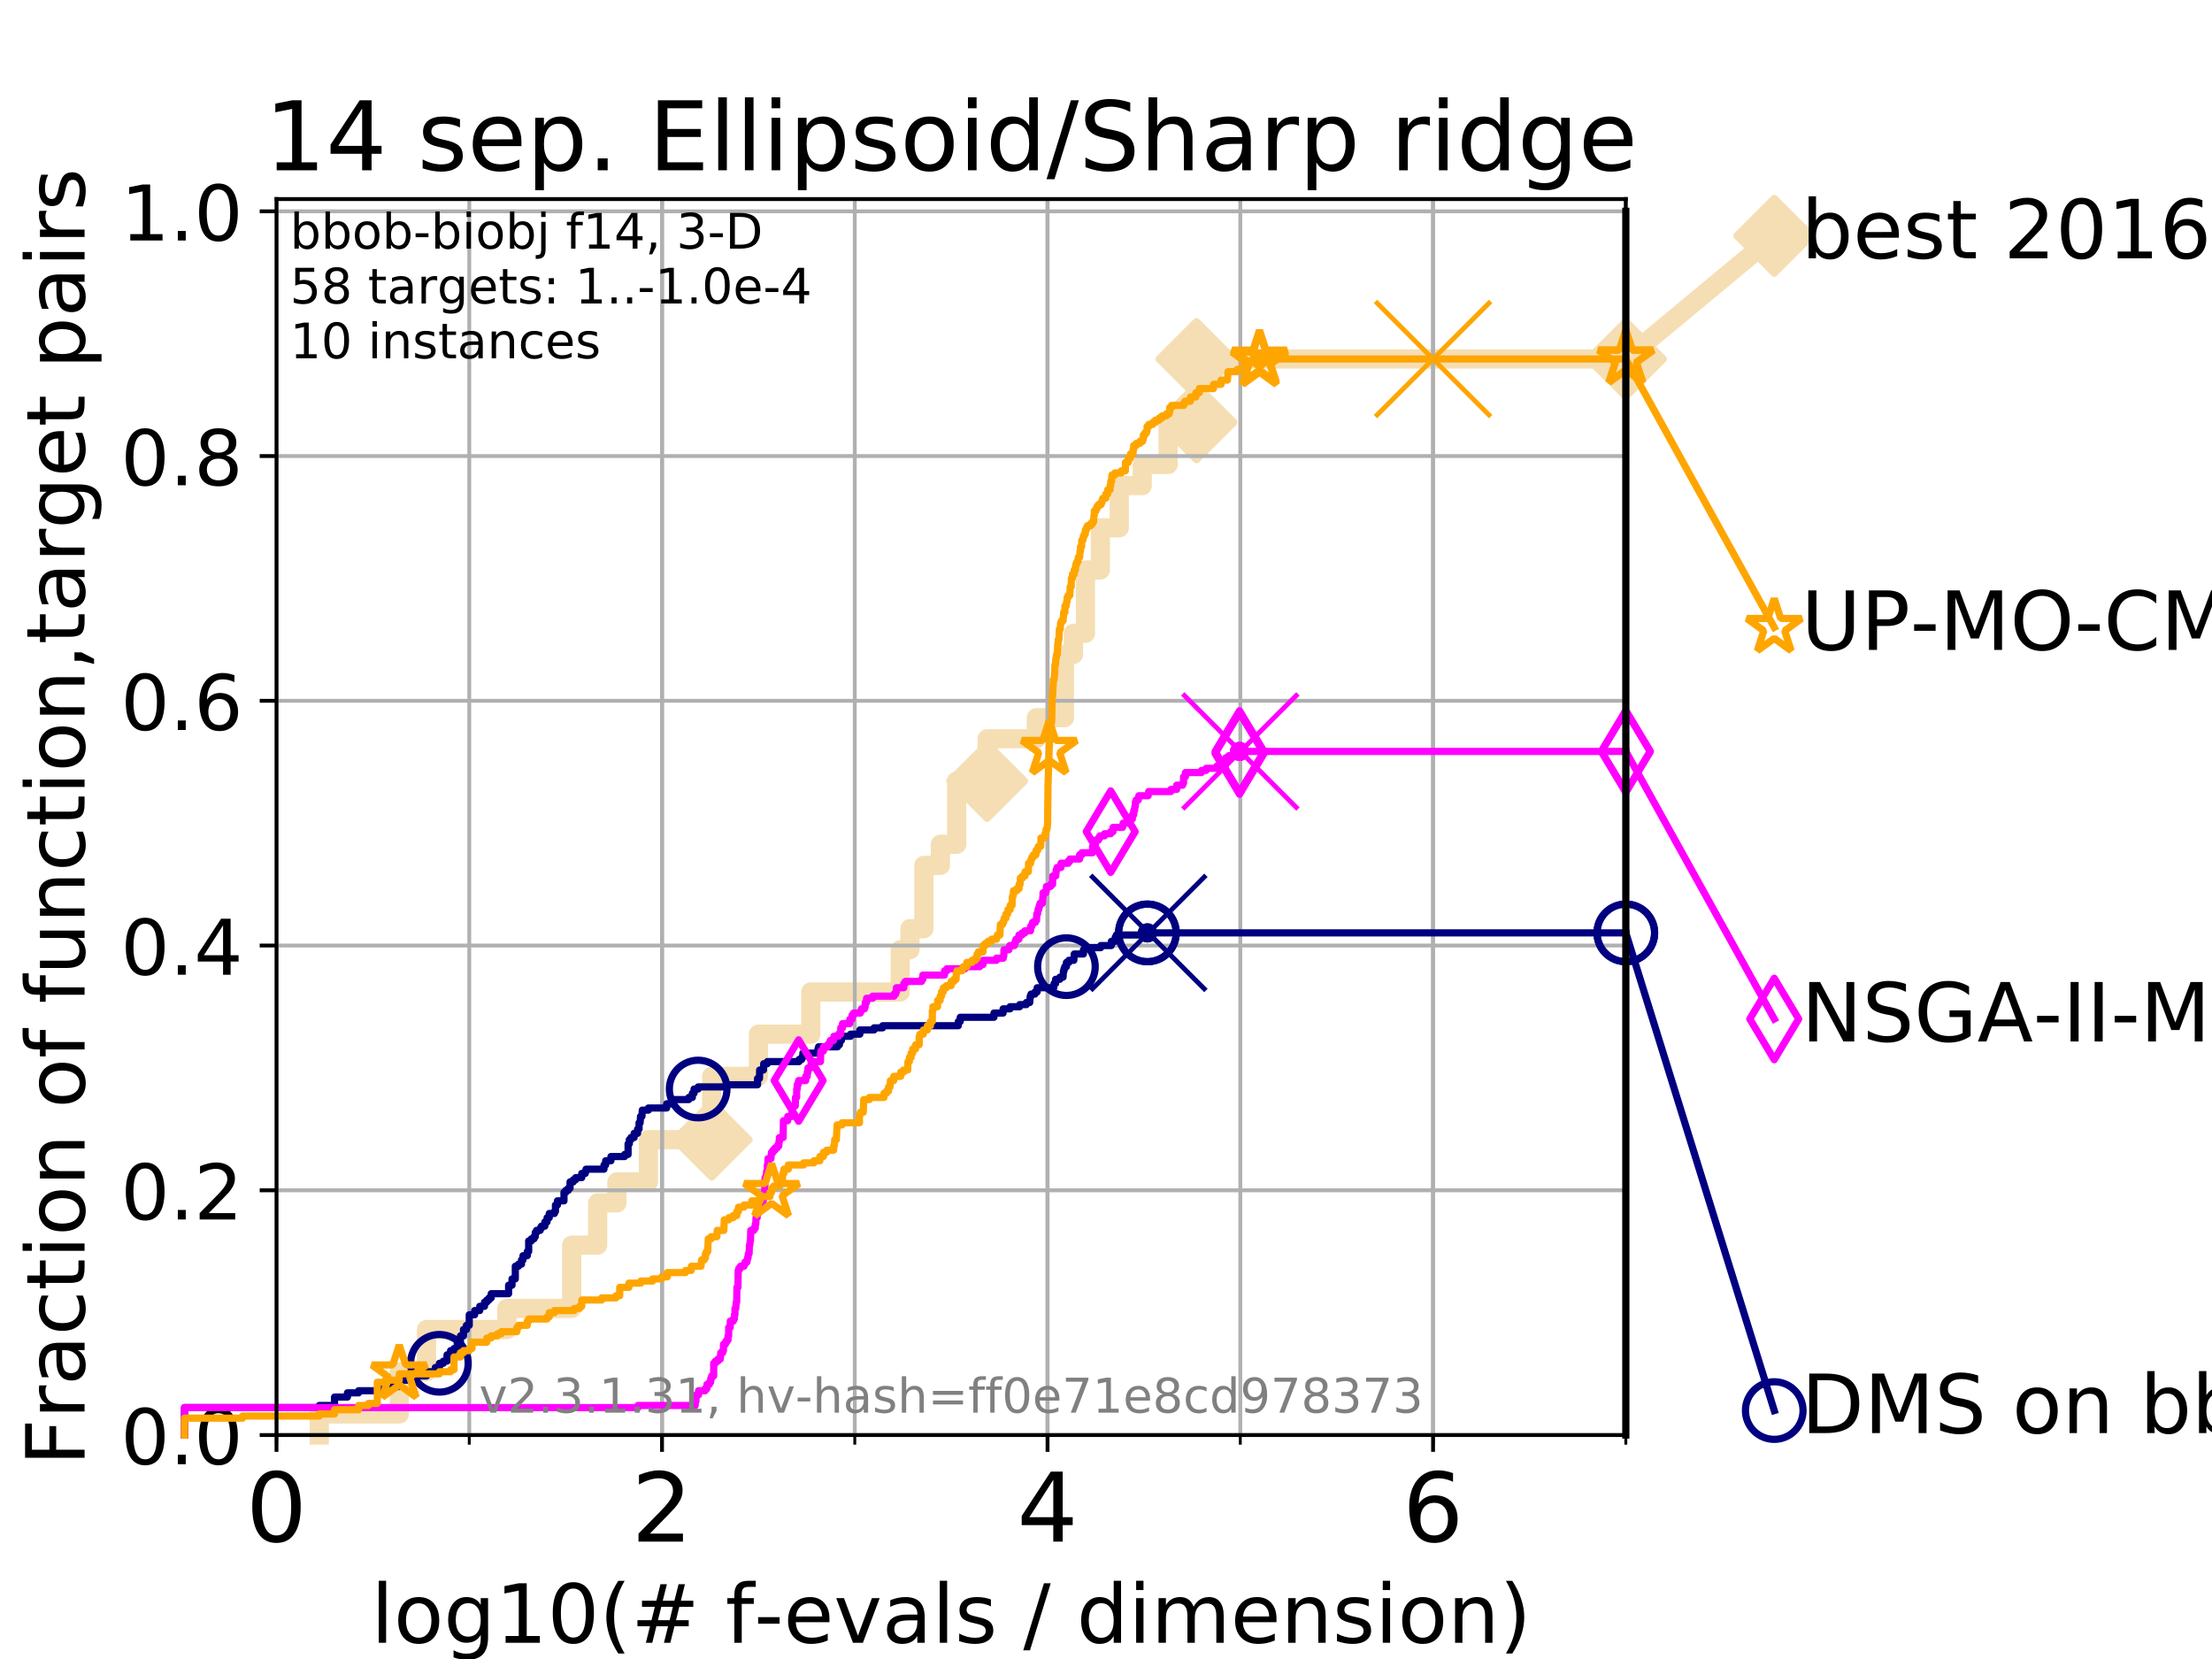<?xml version="1.0" encoding="utf-8" standalone="no"?>
<!DOCTYPE svg PUBLIC "-//W3C//DTD SVG 1.1//EN"
  "http://www.w3.org/Graphics/SVG/1.1/DTD/svg11.dtd">
<!-- Created with matplotlib (https://matplotlib.org/) -->
<svg height="345.6pt" version="1.1" viewBox="0 0 460.8 345.6" width="460.8pt" xmlns="http://www.w3.org/2000/svg" xmlns:xlink="http://www.w3.org/1999/xlink">
 <defs>
  <style type="text/css">
*{stroke-linecap:butt;stroke-linejoin:round;}
  </style>
 </defs>
 <g id="figure_1">
  <g id="patch_1">
   <path d="M 0 345.6 
L 460.8 345.6 
L 460.8 0 
L 0 0 
z
" style="fill:#ffffff;"/>
  </g>
  <g id="axes_1">
   <g id="patch_2">
    <path d="M 57.6 298.944 
L 338.688 298.944 
L 338.688 41.472 
L 57.6 41.472 
z
" style="fill:#ffffff;"/>
   </g>
   <g id="line2d_1">
    <path d="M 66.508 298.944 
L 66.508 294.549 
L 83.172 294.549 
L 83.172 285.758 
L 88.847 285.758 
L 88.847 276.968 
L 105.585 276.968 
L 105.585 272.573 
L 119.097 272.573 
L 119.097 259.387 
L 124.495 259.387 
L 124.495 250.597 
L 128.511 250.597 
L 128.511 246.201 
L 135.077 246.201 
L 135.077 237.411 
L 148.258 237.411 
L 148.258 224.225 
L 157.994 224.225 
L 157.994 215.435 
L 168.904 215.435 
L 168.904 206.644 
L 187.531 206.644 
L 187.531 197.854 
L 189.557 197.854 
L 189.557 193.459 
L 192.46 193.459 
L 192.46 180.273 
L 195.901 180.273 
L 195.901 175.878 
L 199.293 175.878 
L 199.293 162.692 
L 205.638 162.692 
L 205.638 153.902 
L 215.892 153.902 
L 215.892 149.507 
L 221.741 149.507 
L 221.741 136.321 
L 223.624 136.321 
L 223.624 131.926 
L 226.122 131.926 
L 226.122 118.74 
L 229.227 118.74 
L 229.227 109.95 
L 233.166 109.95 
L 233.166 101.159 
L 237.94 101.159 
L 237.94 96.764 
L 243.344 96.764 
L 243.344 87.973 
L 249.246 87.973 
L 249.246 74.788 
L 338.688 74.788 
" style="fill:none;stroke:#f5deb3;stroke-linecap:square;stroke-width:4;"/>
   </g>
   <g id="line2d_2">
    <defs>
     <path d="M 0 7.778 
L 7.778 0 
L 0 -7.778 
L -7.778 0 
z
" id="m58b7540966" style="stroke:#f5deb3;stroke-linejoin:miter;stroke-width:1.5;"/>
    </defs>
    <g>
     <use style="fill:#f5deb3;stroke:#f5deb3;stroke-linejoin:miter;stroke-width:1.5;" x="148.258" xlink:href="#m58b7540966" y="237.411"/>
     <use style="fill:#f5deb3;stroke:#f5deb3;stroke-linejoin:miter;stroke-width:1.5;" x="205.638" xlink:href="#m58b7540966" y="162.692"/>
     <use style="fill:#f5deb3;stroke:#f5deb3;stroke-linejoin:miter;stroke-width:1.5;" x="249.246" xlink:href="#m58b7540966" y="87.973"/>
     <use style="fill:#f5deb3;stroke:#f5deb3;stroke-linejoin:miter;stroke-width:1.5;" x="249.246" xlink:href="#m58b7540966" y="74.788"/>
     <use style="fill:#f5deb3;stroke:#f5deb3;stroke-linejoin:miter;stroke-width:1.5;" x="338.688" xlink:href="#m58b7540966" y="74.788"/>
    </g>
   </g>
   <g id="line2d_3">
    <path style="fill:none;stroke:#f5deb3;stroke-linecap:square;stroke-width:4;"/>
    <g/>
   </g>
   <g id="line2d_4">
    <path d="M 338.688 74.788 
L 369.608 49.12 
" style="fill:none;stroke:#f5deb3;stroke-linecap:square;stroke-width:4;"/>
    <g>
     <use style="fill:#f5deb3;stroke:#f5deb3;stroke-linejoin:miter;stroke-width:1.5;" x="338.688" xlink:href="#m58b7540966" y="74.788"/>
     <use style="fill:#f5deb3;stroke:#f5deb3;stroke-linejoin:miter;stroke-width:1.5;" x="369.608" xlink:href="#m58b7540966" y="49.12"/>
    </g>
   </g>
   <g id="matplotlib.axis_1">
    <g id="xtick_1">
     <g id="line2d_5">
      <path clip-path="url(#p2b101517e4)" d="M 57.6 298.944 
L 57.6 41.472 
" style="fill:none;stroke:#b0b0b0;stroke-linecap:square;stroke-width:0.8;"/>
     </g>
     <g id="line2d_6">
      <defs>
       <path d="M 0 0 
L 0 3.5 
" id="m501264d280" style="stroke:#000000;stroke-width:0.8;"/>
      </defs>
      <g>
       <use style="stroke:#000000;stroke-width:0.8;" x="57.6" xlink:href="#m501264d280" y="298.944"/>
      </g>
     </g>
     <g id="text_1">
      <!-- 0 -->
      <defs>
       <path d="M 31.781 66.406 
Q 24.172 66.406 20.328 58.906 
Q 16.5 51.422 16.5 36.375 
Q 16.5 21.391 20.328 13.891 
Q 24.172 6.391 31.781 6.391 
Q 39.453 6.391 43.281 13.891 
Q 47.125 21.391 47.125 36.375 
Q 47.125 51.422 43.281 58.906 
Q 39.453 66.406 31.781 66.406 
z
M 31.781 74.219 
Q 44.047 74.219 50.516 64.516 
Q 56.984 54.828 56.984 36.375 
Q 56.984 17.969 50.516 8.266 
Q 44.047 -1.422 31.781 -1.422 
Q 19.531 -1.422 13.062 8.266 
Q 6.594 17.969 6.594 36.375 
Q 6.594 54.828 13.062 64.516 
Q 19.531 74.219 31.781 74.219 
z
" id="DejaVuSans-48"/>
      </defs>
      <g transform="translate(51.237 321.141)scale(0.2 -0.2)">
       <use xlink:href="#DejaVuSans-48"/>
      </g>
     </g>
    </g>
    <g id="xtick_2">
     <g id="line2d_7">
      <path clip-path="url(#p2b101517e4)" d="M 137.911 298.944 
L 137.911 41.472 
" style="fill:none;stroke:#b0b0b0;stroke-linecap:square;stroke-width:0.8;"/>
     </g>
     <g id="line2d_8">
      <g>
       <use style="stroke:#000000;stroke-width:0.8;" x="137.911" xlink:href="#m501264d280" y="298.944"/>
      </g>
     </g>
     <g id="text_2">
      <!-- 2 -->
      <defs>
       <path d="M 19.188 8.297 
L 53.609 8.297 
L 53.609 0 
L 7.328 0 
L 7.328 8.297 
Q 12.938 14.109 22.625 23.891 
Q 32.328 33.688 34.812 36.531 
Q 39.547 41.844 41.422 45.531 
Q 43.312 49.219 43.312 52.781 
Q 43.312 58.594 39.234 62.25 
Q 35.156 65.922 28.609 65.922 
Q 23.969 65.922 18.812 64.312 
Q 13.672 62.703 7.812 59.422 
L 7.812 69.391 
Q 13.766 71.781 18.938 73 
Q 24.125 74.219 28.422 74.219 
Q 39.75 74.219 46.484 68.547 
Q 53.219 62.891 53.219 53.422 
Q 53.219 48.922 51.531 44.891 
Q 49.859 40.875 45.406 35.406 
Q 44.188 33.984 37.641 27.219 
Q 31.109 20.453 19.188 8.297 
z
" id="DejaVuSans-50"/>
      </defs>
      <g transform="translate(131.548 321.141)scale(0.2 -0.2)">
       <use xlink:href="#DejaVuSans-50"/>
      </g>
     </g>
    </g>
    <g id="xtick_3">
     <g id="line2d_9">
      <path clip-path="url(#p2b101517e4)" d="M 218.222 298.944 
L 218.222 41.472 
" style="fill:none;stroke:#b0b0b0;stroke-linecap:square;stroke-width:0.8;"/>
     </g>
     <g id="line2d_10">
      <g>
       <use style="stroke:#000000;stroke-width:0.8;" x="218.222" xlink:href="#m501264d280" y="298.944"/>
      </g>
     </g>
     <g id="text_3">
      <!-- 4 -->
      <defs>
       <path d="M 37.797 64.312 
L 12.891 25.391 
L 37.797 25.391 
z
M 35.203 72.906 
L 47.609 72.906 
L 47.609 25.391 
L 58.016 25.391 
L 58.016 17.188 
L 47.609 17.188 
L 47.609 0 
L 37.797 0 
L 37.797 17.188 
L 4.891 17.188 
L 4.891 26.703 
z
" id="DejaVuSans-52"/>
      </defs>
      <g transform="translate(211.859 321.141)scale(0.2 -0.2)">
       <use xlink:href="#DejaVuSans-52"/>
      </g>
     </g>
    </g>
    <g id="xtick_4">
     <g id="line2d_11">
      <path clip-path="url(#p2b101517e4)" d="M 298.533 298.944 
L 298.533 41.472 
" style="fill:none;stroke:#b0b0b0;stroke-linecap:square;stroke-width:0.8;"/>
     </g>
     <g id="line2d_12">
      <g>
       <use style="stroke:#000000;stroke-width:0.8;" x="298.533" xlink:href="#m501264d280" y="298.944"/>
      </g>
     </g>
     <g id="text_4">
      <!-- 6 -->
      <defs>
       <path d="M 33.016 40.375 
Q 26.375 40.375 22.484 35.828 
Q 18.609 31.297 18.609 23.391 
Q 18.609 15.531 22.484 10.953 
Q 26.375 6.391 33.016 6.391 
Q 39.656 6.391 43.531 10.953 
Q 47.406 15.531 47.406 23.391 
Q 47.406 31.297 43.531 35.828 
Q 39.656 40.375 33.016 40.375 
z
M 52.594 71.297 
L 52.594 62.312 
Q 48.875 64.062 45.094 64.984 
Q 41.312 65.922 37.594 65.922 
Q 27.828 65.922 22.672 59.328 
Q 17.531 52.734 16.797 39.406 
Q 19.672 43.656 24.016 45.922 
Q 28.375 48.188 33.594 48.188 
Q 44.578 48.188 50.953 41.516 
Q 57.328 34.859 57.328 23.391 
Q 57.328 12.156 50.688 5.359 
Q 44.047 -1.422 33.016 -1.422 
Q 20.359 -1.422 13.672 8.266 
Q 6.984 17.969 6.984 36.375 
Q 6.984 53.656 15.188 63.938 
Q 23.391 74.219 37.203 74.219 
Q 40.922 74.219 44.703 73.484 
Q 48.484 72.75 52.594 71.297 
z
" id="DejaVuSans-54"/>
      </defs>
      <g transform="translate(292.17 321.141)scale(0.2 -0.2)">
       <use xlink:href="#DejaVuSans-54"/>
      </g>
     </g>
    </g>
    <g id="xtick_5">
     <g id="line2d_13">
      <path clip-path="url(#p2b101517e4)" d="M 57.6 298.944 
L 57.6 41.472 
" style="fill:none;stroke:#b0b0b0;stroke-linecap:square;stroke-width:0.8;"/>
     </g>
     <g id="line2d_14">
      <defs>
       <path d="M 0 0 
L 0 2 
" id="m52b40bbbc2" style="stroke:#000000;stroke-width:0.6;"/>
      </defs>
      <g>
       <use style="stroke:#000000;stroke-width:0.6;" x="57.6" xlink:href="#m52b40bbbc2" y="298.944"/>
      </g>
     </g>
    </g>
    <g id="xtick_6">
     <g id="line2d_15">
      <path clip-path="url(#p2b101517e4)" d="M 97.755 298.944 
L 97.755 41.472 
" style="fill:none;stroke:#b0b0b0;stroke-linecap:square;stroke-width:0.8;"/>
     </g>
     <g id="line2d_16">
      <g>
       <use style="stroke:#000000;stroke-width:0.6;" x="97.755" xlink:href="#m52b40bbbc2" y="298.944"/>
      </g>
     </g>
    </g>
    <g id="xtick_7">
     <g id="line2d_17">
      <path clip-path="url(#p2b101517e4)" d="M 137.911 298.944 
L 137.911 41.472 
" style="fill:none;stroke:#b0b0b0;stroke-linecap:square;stroke-width:0.8;"/>
     </g>
     <g id="line2d_18">
      <g>
       <use style="stroke:#000000;stroke-width:0.6;" x="137.911" xlink:href="#m52b40bbbc2" y="298.944"/>
      </g>
     </g>
    </g>
    <g id="xtick_8">
     <g id="line2d_19">
      <path clip-path="url(#p2b101517e4)" d="M 178.066 298.944 
L 178.066 41.472 
" style="fill:none;stroke:#b0b0b0;stroke-linecap:square;stroke-width:0.8;"/>
     </g>
     <g id="line2d_20">
      <g>
       <use style="stroke:#000000;stroke-width:0.6;" x="178.066" xlink:href="#m52b40bbbc2" y="298.944"/>
      </g>
     </g>
    </g>
    <g id="xtick_9">
     <g id="line2d_21">
      <path clip-path="url(#p2b101517e4)" d="M 218.222 298.944 
L 218.222 41.472 
" style="fill:none;stroke:#b0b0b0;stroke-linecap:square;stroke-width:0.8;"/>
     </g>
     <g id="line2d_22">
      <g>
       <use style="stroke:#000000;stroke-width:0.6;" x="218.222" xlink:href="#m52b40bbbc2" y="298.944"/>
      </g>
     </g>
    </g>
    <g id="xtick_10">
     <g id="line2d_23">
      <path clip-path="url(#p2b101517e4)" d="M 258.377 298.944 
L 258.377 41.472 
" style="fill:none;stroke:#b0b0b0;stroke-linecap:square;stroke-width:0.8;"/>
     </g>
     <g id="line2d_24">
      <g>
       <use style="stroke:#000000;stroke-width:0.6;" x="258.377" xlink:href="#m52b40bbbc2" y="298.944"/>
      </g>
     </g>
    </g>
    <g id="xtick_11">
     <g id="line2d_25">
      <path clip-path="url(#p2b101517e4)" d="M 298.533 298.944 
L 298.533 41.472 
" style="fill:none;stroke:#b0b0b0;stroke-linecap:square;stroke-width:0.8;"/>
     </g>
     <g id="line2d_26">
      <g>
       <use style="stroke:#000000;stroke-width:0.6;" x="298.533" xlink:href="#m52b40bbbc2" y="298.944"/>
      </g>
     </g>
    </g>
    <g id="xtick_12">
     <g id="line2d_27">
      <path clip-path="url(#p2b101517e4)" d="M 338.688 298.944 
L 338.688 41.472 
" style="fill:none;stroke:#b0b0b0;stroke-linecap:square;stroke-width:0.8;"/>
     </g>
     <g id="line2d_28">
      <g>
       <use style="stroke:#000000;stroke-width:0.6;" x="338.688" xlink:href="#m52b40bbbc2" y="298.944"/>
      </g>
     </g>
    </g>
    <g id="text_5">
     <!-- log10(# f-evals / dimension) -->
     <defs>
      <path d="M 9.422 75.984 
L 18.406 75.984 
L 18.406 0 
L 9.422 0 
z
" id="DejaVuSans-108"/>
      <path d="M 30.609 48.391 
Q 23.391 48.391 19.188 42.75 
Q 14.984 37.109 14.984 27.297 
Q 14.984 17.484 19.156 11.844 
Q 23.344 6.203 30.609 6.203 
Q 37.797 6.203 41.984 11.859 
Q 46.188 17.531 46.188 27.297 
Q 46.188 37.016 41.984 42.703 
Q 37.797 48.391 30.609 48.391 
z
M 30.609 56 
Q 42.328 56 49.016 48.375 
Q 55.719 40.766 55.719 27.297 
Q 55.719 13.875 49.016 6.219 
Q 42.328 -1.422 30.609 -1.422 
Q 18.844 -1.422 12.172 6.219 
Q 5.516 13.875 5.516 27.297 
Q 5.516 40.766 12.172 48.375 
Q 18.844 56 30.609 56 
z
" id="DejaVuSans-111"/>
      <path d="M 45.406 27.984 
Q 45.406 37.75 41.375 43.109 
Q 37.359 48.484 30.078 48.484 
Q 22.859 48.484 18.828 43.109 
Q 14.797 37.75 14.797 27.984 
Q 14.797 18.266 18.828 12.891 
Q 22.859 7.516 30.078 7.516 
Q 37.359 7.516 41.375 12.891 
Q 45.406 18.266 45.406 27.984 
z
M 54.391 6.781 
Q 54.391 -7.172 48.188 -13.984 
Q 42 -20.797 29.203 -20.797 
Q 24.469 -20.797 20.266 -20.094 
Q 16.062 -19.391 12.109 -17.922 
L 12.109 -9.188 
Q 16.062 -11.328 19.922 -12.344 
Q 23.781 -13.375 27.781 -13.375 
Q 36.625 -13.375 41.016 -8.766 
Q 45.406 -4.156 45.406 5.172 
L 45.406 9.625 
Q 42.625 4.781 38.281 2.391 
Q 33.938 0 27.875 0 
Q 17.828 0 11.672 7.656 
Q 5.516 15.328 5.516 27.984 
Q 5.516 40.672 11.672 48.328 
Q 17.828 56 27.875 56 
Q 33.938 56 38.281 53.609 
Q 42.625 51.219 45.406 46.391 
L 45.406 54.688 
L 54.391 54.688 
z
" id="DejaVuSans-103"/>
      <path d="M 12.406 8.297 
L 28.516 8.297 
L 28.516 63.922 
L 10.984 60.406 
L 10.984 69.391 
L 28.422 72.906 
L 38.281 72.906 
L 38.281 8.297 
L 54.391 8.297 
L 54.391 0 
L 12.406 0 
z
" id="DejaVuSans-49"/>
      <path d="M 31 75.875 
Q 24.469 64.656 21.281 53.656 
Q 18.109 42.672 18.109 31.391 
Q 18.109 20.125 21.312 9.062 
Q 24.516 -2 31 -13.188 
L 23.188 -13.188 
Q 15.875 -1.703 12.234 9.375 
Q 8.594 20.453 8.594 31.391 
Q 8.594 42.281 12.203 53.312 
Q 15.828 64.359 23.188 75.875 
z
" id="DejaVuSans-40"/>
      <path d="M 51.125 44 
L 36.922 44 
L 32.812 27.688 
L 47.125 27.688 
z
M 43.797 71.781 
L 38.719 51.516 
L 52.984 51.516 
L 58.109 71.781 
L 65.922 71.781 
L 60.891 51.516 
L 76.125 51.516 
L 76.125 44 
L 58.984 44 
L 54.984 27.688 
L 70.516 27.688 
L 70.516 20.219 
L 53.078 20.219 
L 48 0 
L 40.188 0 
L 45.219 20.219 
L 30.906 20.219 
L 25.875 0 
L 18.016 0 
L 23.094 20.219 
L 7.719 20.219 
L 7.719 27.688 
L 24.906 27.688 
L 29 44 
L 13.281 44 
L 13.281 51.516 
L 30.906 51.516 
L 35.891 71.781 
z
" id="DejaVuSans-35"/>
      <path id="DejaVuSans-32"/>
      <path d="M 37.109 75.984 
L 37.109 68.5 
L 28.516 68.5 
Q 23.688 68.5 21.797 66.547 
Q 19.922 64.594 19.922 59.516 
L 19.922 54.688 
L 34.719 54.688 
L 34.719 47.703 
L 19.922 47.703 
L 19.922 0 
L 10.891 0 
L 10.891 47.703 
L 2.297 47.703 
L 2.297 54.688 
L 10.891 54.688 
L 10.891 58.5 
Q 10.891 67.625 15.141 71.797 
Q 19.391 75.984 28.609 75.984 
z
" id="DejaVuSans-102"/>
      <path d="M 4.891 31.391 
L 31.203 31.391 
L 31.203 23.391 
L 4.891 23.391 
z
" id="DejaVuSans-45"/>
      <path d="M 56.203 29.594 
L 56.203 25.203 
L 14.891 25.203 
Q 15.484 15.922 20.484 11.062 
Q 25.484 6.203 34.422 6.203 
Q 39.594 6.203 44.453 7.469 
Q 49.312 8.734 54.109 11.281 
L 54.109 2.781 
Q 49.266 0.734 44.188 -0.344 
Q 39.109 -1.422 33.891 -1.422 
Q 20.797 -1.422 13.156 6.188 
Q 5.516 13.812 5.516 26.812 
Q 5.516 40.234 12.766 48.109 
Q 20.016 56 32.328 56 
Q 43.359 56 49.781 48.891 
Q 56.203 41.797 56.203 29.594 
z
M 47.219 32.234 
Q 47.125 39.594 43.094 43.984 
Q 39.062 48.391 32.422 48.391 
Q 24.906 48.391 20.391 44.141 
Q 15.875 39.891 15.188 32.172 
z
" id="DejaVuSans-101"/>
      <path d="M 2.984 54.688 
L 12.5 54.688 
L 29.594 8.797 
L 46.688 54.688 
L 56.203 54.688 
L 35.688 0 
L 23.484 0 
z
" id="DejaVuSans-118"/>
      <path d="M 34.281 27.484 
Q 23.391 27.484 19.188 25 
Q 14.984 22.516 14.984 16.5 
Q 14.984 11.719 18.141 8.906 
Q 21.297 6.109 26.703 6.109 
Q 34.188 6.109 38.703 11.406 
Q 43.219 16.703 43.219 25.484 
L 43.219 27.484 
z
M 52.203 31.203 
L 52.203 0 
L 43.219 0 
L 43.219 8.297 
Q 40.141 3.328 35.547 0.953 
Q 30.953 -1.422 24.312 -1.422 
Q 15.922 -1.422 10.953 3.297 
Q 6 8.016 6 15.922 
Q 6 25.141 12.172 29.828 
Q 18.359 34.516 30.609 34.516 
L 43.219 34.516 
L 43.219 35.406 
Q 43.219 41.609 39.141 45 
Q 35.062 48.391 27.688 48.391 
Q 23 48.391 18.547 47.266 
Q 14.109 46.141 10.016 43.891 
L 10.016 52.203 
Q 14.938 54.109 19.578 55.047 
Q 24.219 56 28.609 56 
Q 40.484 56 46.344 49.844 
Q 52.203 43.703 52.203 31.203 
z
" id="DejaVuSans-97"/>
      <path d="M 44.281 53.078 
L 44.281 44.578 
Q 40.484 46.531 36.375 47.5 
Q 32.281 48.484 27.875 48.484 
Q 21.188 48.484 17.844 46.438 
Q 14.5 44.391 14.5 40.281 
Q 14.5 37.156 16.891 35.375 
Q 19.281 33.594 26.516 31.984 
L 29.594 31.297 
Q 39.156 29.25 43.188 25.516 
Q 47.219 21.781 47.219 15.094 
Q 47.219 7.469 41.188 3.016 
Q 35.156 -1.422 24.609 -1.422 
Q 20.219 -1.422 15.453 -0.562 
Q 10.688 0.297 5.422 2 
L 5.422 11.281 
Q 10.406 8.688 15.234 7.391 
Q 20.062 6.109 24.812 6.109 
Q 31.156 6.109 34.562 8.281 
Q 37.984 10.453 37.984 14.406 
Q 37.984 18.062 35.516 20.016 
Q 33.062 21.969 24.703 23.781 
L 21.578 24.516 
Q 13.234 26.266 9.516 29.906 
Q 5.812 33.547 5.812 39.891 
Q 5.812 47.609 11.281 51.797 
Q 16.75 56 26.812 56 
Q 31.781 56 36.172 55.266 
Q 40.578 54.547 44.281 53.078 
z
" id="DejaVuSans-115"/>
      <path d="M 25.391 72.906 
L 33.688 72.906 
L 8.297 -9.281 
L 0 -9.281 
z
" id="DejaVuSans-47"/>
      <path d="M 45.406 46.391 
L 45.406 75.984 
L 54.391 75.984 
L 54.391 0 
L 45.406 0 
L 45.406 8.203 
Q 42.578 3.328 38.25 0.953 
Q 33.938 -1.422 27.875 -1.422 
Q 17.969 -1.422 11.734 6.484 
Q 5.516 14.406 5.516 27.297 
Q 5.516 40.188 11.734 48.094 
Q 17.969 56 27.875 56 
Q 33.938 56 38.25 53.625 
Q 42.578 51.266 45.406 46.391 
z
M 14.797 27.297 
Q 14.797 17.391 18.875 11.75 
Q 22.953 6.109 30.078 6.109 
Q 37.203 6.109 41.297 11.75 
Q 45.406 17.391 45.406 27.297 
Q 45.406 37.203 41.297 42.844 
Q 37.203 48.484 30.078 48.484 
Q 22.953 48.484 18.875 42.844 
Q 14.797 37.203 14.797 27.297 
z
" id="DejaVuSans-100"/>
      <path d="M 9.422 54.688 
L 18.406 54.688 
L 18.406 0 
L 9.422 0 
z
M 9.422 75.984 
L 18.406 75.984 
L 18.406 64.594 
L 9.422 64.594 
z
" id="DejaVuSans-105"/>
      <path d="M 52 44.188 
Q 55.375 50.25 60.062 53.125 
Q 64.75 56 71.094 56 
Q 79.641 56 84.281 50.016 
Q 88.922 44.047 88.922 33.016 
L 88.922 0 
L 79.891 0 
L 79.891 32.719 
Q 79.891 40.578 77.094 44.375 
Q 74.312 48.188 68.609 48.188 
Q 61.625 48.188 57.562 43.547 
Q 53.516 38.922 53.516 30.906 
L 53.516 0 
L 44.484 0 
L 44.484 32.719 
Q 44.484 40.625 41.703 44.406 
Q 38.922 48.188 33.109 48.188 
Q 26.219 48.188 22.156 43.531 
Q 18.109 38.875 18.109 30.906 
L 18.109 0 
L 9.078 0 
L 9.078 54.688 
L 18.109 54.688 
L 18.109 46.188 
Q 21.188 51.219 25.484 53.609 
Q 29.781 56 35.688 56 
Q 41.656 56 45.828 52.969 
Q 50 49.953 52 44.188 
z
" id="DejaVuSans-109"/>
      <path d="M 54.891 33.016 
L 54.891 0 
L 45.906 0 
L 45.906 32.719 
Q 45.906 40.484 42.875 44.328 
Q 39.844 48.188 33.797 48.188 
Q 26.516 48.188 22.312 43.547 
Q 18.109 38.922 18.109 30.906 
L 18.109 0 
L 9.078 0 
L 9.078 54.688 
L 18.109 54.688 
L 18.109 46.188 
Q 21.344 51.125 25.703 53.562 
Q 30.078 56 35.797 56 
Q 45.219 56 50.047 50.172 
Q 54.891 44.344 54.891 33.016 
z
" id="DejaVuSans-110"/>
      <path d="M 8.016 75.875 
L 15.828 75.875 
Q 23.141 64.359 26.781 53.312 
Q 30.422 42.281 30.422 31.391 
Q 30.422 20.453 26.781 9.375 
Q 23.141 -1.703 15.828 -13.188 
L 8.016 -13.188 
Q 14.5 -2 17.703 9.062 
Q 20.906 20.125 20.906 31.391 
Q 20.906 42.672 17.703 53.656 
Q 14.5 64.656 8.016 75.875 
z
" id="DejaVuSans-41"/>
     </defs>
     <g transform="translate(77.303 342.218)scale(0.17 -0.17)">
      <use xlink:href="#DejaVuSans-108"/>
      <use x="27.783" xlink:href="#DejaVuSans-111"/>
      <use x="88.965" xlink:href="#DejaVuSans-103"/>
      <use x="152.441" xlink:href="#DejaVuSans-49"/>
      <use x="216.064" xlink:href="#DejaVuSans-48"/>
      <use x="279.688" xlink:href="#DejaVuSans-40"/>
      <use x="318.701" xlink:href="#DejaVuSans-35"/>
      <use x="402.49" xlink:href="#DejaVuSans-32"/>
      <use x="434.277" xlink:href="#DejaVuSans-102"/>
      <use x="469.404" xlink:href="#DejaVuSans-45"/>
      <use x="505.488" xlink:href="#DejaVuSans-101"/>
      <use x="567.012" xlink:href="#DejaVuSans-118"/>
      <use x="626.191" xlink:href="#DejaVuSans-97"/>
      <use x="687.471" xlink:href="#DejaVuSans-108"/>
      <use x="715.254" xlink:href="#DejaVuSans-115"/>
      <use x="767.354" xlink:href="#DejaVuSans-32"/>
      <use x="799.141" xlink:href="#DejaVuSans-47"/>
      <use x="832.832" xlink:href="#DejaVuSans-32"/>
      <use x="864.619" xlink:href="#DejaVuSans-100"/>
      <use x="928.096" xlink:href="#DejaVuSans-105"/>
      <use x="955.879" xlink:href="#DejaVuSans-109"/>
      <use x="1053.291" xlink:href="#DejaVuSans-101"/>
      <use x="1114.814" xlink:href="#DejaVuSans-110"/>
      <use x="1178.193" xlink:href="#DejaVuSans-115"/>
      <use x="1230.293" xlink:href="#DejaVuSans-105"/>
      <use x="1258.076" xlink:href="#DejaVuSans-111"/>
      <use x="1319.258" xlink:href="#DejaVuSans-110"/>
      <use x="1382.637" xlink:href="#DejaVuSans-41"/>
     </g>
    </g>
   </g>
   <g id="matplotlib.axis_2">
    <g id="ytick_1">
     <g id="line2d_29">
      <path clip-path="url(#p2b101517e4)" d="M 57.6 298.944 
L 338.688 298.944 
" style="fill:none;stroke:#b0b0b0;stroke-linecap:square;stroke-width:0.8;"/>
     </g>
     <g id="line2d_30">
      <defs>
       <path d="M 0 0 
L -3.5 0 
" id="m6b8ae75107" style="stroke:#000000;stroke-width:0.8;"/>
      </defs>
      <g>
       <use style="stroke:#000000;stroke-width:0.8;" x="57.6" xlink:href="#m6b8ae75107" y="298.944"/>
      </g>
     </g>
     <g id="text_6">
      <!-- 0.0 -->
      <defs>
       <path d="M 10.688 12.406 
L 21 12.406 
L 21 0 
L 10.688 0 
z
" id="DejaVuSans-46"/>
      </defs>
      <g transform="translate(25.155 305.023)scale(0.16 -0.16)">
       <use xlink:href="#DejaVuSans-48"/>
       <use x="63.623" xlink:href="#DejaVuSans-46"/>
       <use x="95.41" xlink:href="#DejaVuSans-48"/>
      </g>
     </g>
    </g>
    <g id="ytick_2">
     <g id="line2d_31">
      <path clip-path="url(#p2b101517e4)" d="M 57.6 247.959 
L 338.688 247.959 
" style="fill:none;stroke:#b0b0b0;stroke-linecap:square;stroke-width:0.8;"/>
     </g>
     <g id="line2d_32">
      <g>
       <use style="stroke:#000000;stroke-width:0.8;" x="57.6" xlink:href="#m6b8ae75107" y="247.959"/>
      </g>
     </g>
     <g id="text_7">
      <!-- 0.2 -->
      <g transform="translate(25.155 254.038)scale(0.16 -0.16)">
       <use xlink:href="#DejaVuSans-48"/>
       <use x="63.623" xlink:href="#DejaVuSans-46"/>
       <use x="95.41" xlink:href="#DejaVuSans-50"/>
      </g>
     </g>
    </g>
    <g id="ytick_3">
     <g id="line2d_33">
      <path clip-path="url(#p2b101517e4)" d="M 57.6 196.975 
L 338.688 196.975 
" style="fill:none;stroke:#b0b0b0;stroke-linecap:square;stroke-width:0.8;"/>
     </g>
     <g id="line2d_34">
      <g>
       <use style="stroke:#000000;stroke-width:0.8;" x="57.6" xlink:href="#m6b8ae75107" y="196.975"/>
      </g>
     </g>
     <g id="text_8">
      <!-- 0.4 -->
      <g transform="translate(25.155 203.054)scale(0.16 -0.16)">
       <use xlink:href="#DejaVuSans-48"/>
       <use x="63.623" xlink:href="#DejaVuSans-46"/>
       <use x="95.41" xlink:href="#DejaVuSans-52"/>
      </g>
     </g>
    </g>
    <g id="ytick_4">
     <g id="line2d_35">
      <path clip-path="url(#p2b101517e4)" d="M 57.6 145.99 
L 338.688 145.99 
" style="fill:none;stroke:#b0b0b0;stroke-linecap:square;stroke-width:0.8;"/>
     </g>
     <g id="line2d_36">
      <g>
       <use style="stroke:#000000;stroke-width:0.8;" x="57.6" xlink:href="#m6b8ae75107" y="145.99"/>
      </g>
     </g>
     <g id="text_9">
      <!-- 0.6 -->
      <g transform="translate(25.155 152.069)scale(0.16 -0.16)">
       <use xlink:href="#DejaVuSans-48"/>
       <use x="63.623" xlink:href="#DejaVuSans-46"/>
       <use x="95.41" xlink:href="#DejaVuSans-54"/>
      </g>
     </g>
    </g>
    <g id="ytick_5">
     <g id="line2d_37">
      <path clip-path="url(#p2b101517e4)" d="M 57.6 95.006 
L 338.688 95.006 
" style="fill:none;stroke:#b0b0b0;stroke-linecap:square;stroke-width:0.8;"/>
     </g>
     <g id="line2d_38">
      <g>
       <use style="stroke:#000000;stroke-width:0.8;" x="57.6" xlink:href="#m6b8ae75107" y="95.006"/>
      </g>
     </g>
     <g id="text_10">
      <!-- 0.8 -->
      <defs>
       <path d="M 31.781 34.625 
Q 24.75 34.625 20.719 30.859 
Q 16.703 27.094 16.703 20.516 
Q 16.703 13.922 20.719 10.156 
Q 24.75 6.391 31.781 6.391 
Q 38.812 6.391 42.859 10.172 
Q 46.922 13.969 46.922 20.516 
Q 46.922 27.094 42.891 30.859 
Q 38.875 34.625 31.781 34.625 
z
M 21.922 38.812 
Q 15.578 40.375 12.031 44.719 
Q 8.5 49.078 8.5 55.328 
Q 8.5 64.062 14.719 69.141 
Q 20.953 74.219 31.781 74.219 
Q 42.672 74.219 48.875 69.141 
Q 55.078 64.062 55.078 55.328 
Q 55.078 49.078 51.531 44.719 
Q 48 40.375 41.703 38.812 
Q 48.828 37.156 52.797 32.312 
Q 56.781 27.484 56.781 20.516 
Q 56.781 9.906 50.312 4.234 
Q 43.844 -1.422 31.781 -1.422 
Q 19.734 -1.422 13.25 4.234 
Q 6.781 9.906 6.781 20.516 
Q 6.781 27.484 10.781 32.312 
Q 14.797 37.156 21.922 38.812 
z
M 18.312 54.391 
Q 18.312 48.734 21.844 45.562 
Q 25.391 42.391 31.781 42.391 
Q 38.141 42.391 41.719 45.562 
Q 45.312 48.734 45.312 54.391 
Q 45.312 60.062 41.719 63.234 
Q 38.141 66.406 31.781 66.406 
Q 25.391 66.406 21.844 63.234 
Q 18.312 60.062 18.312 54.391 
z
" id="DejaVuSans-56"/>
      </defs>
      <g transform="translate(25.155 101.085)scale(0.16 -0.16)">
       <use xlink:href="#DejaVuSans-48"/>
       <use x="63.623" xlink:href="#DejaVuSans-46"/>
       <use x="95.41" xlink:href="#DejaVuSans-56"/>
      </g>
     </g>
    </g>
    <g id="ytick_6">
     <g id="line2d_39">
      <path clip-path="url(#p2b101517e4)" d="M 57.6 44.021 
L 338.688 44.021 
" style="fill:none;stroke:#b0b0b0;stroke-linecap:square;stroke-width:0.8;"/>
     </g>
     <g id="line2d_40">
      <g>
       <use style="stroke:#000000;stroke-width:0.8;" x="57.6" xlink:href="#m6b8ae75107" y="44.021"/>
      </g>
     </g>
     <g id="text_11">
      <!-- 1.0 -->
      <g transform="translate(25.155 50.1)scale(0.16 -0.16)">
       <use xlink:href="#DejaVuSans-49"/>
       <use x="63.623" xlink:href="#DejaVuSans-46"/>
       <use x="95.41" xlink:href="#DejaVuSans-48"/>
      </g>
     </g>
    </g>
    <g id="text_12">
     <!-- Fraction of function,target pairs -->
     <defs>
      <path d="M 9.812 72.906 
L 51.703 72.906 
L 51.703 64.594 
L 19.672 64.594 
L 19.672 43.109 
L 48.578 43.109 
L 48.578 34.812 
L 19.672 34.812 
L 19.672 0 
L 9.812 0 
z
" id="DejaVuSans-70"/>
      <path d="M 41.109 46.297 
Q 39.594 47.172 37.812 47.578 
Q 36.031 48 33.891 48 
Q 26.266 48 22.188 43.047 
Q 18.109 38.094 18.109 28.812 
L 18.109 0 
L 9.078 0 
L 9.078 54.688 
L 18.109 54.688 
L 18.109 46.188 
Q 20.953 51.172 25.484 53.578 
Q 30.031 56 36.531 56 
Q 37.453 56 38.578 55.875 
Q 39.703 55.766 41.062 55.516 
z
" id="DejaVuSans-114"/>
      <path d="M 48.781 52.594 
L 48.781 44.188 
Q 44.969 46.297 41.141 47.344 
Q 37.312 48.391 33.406 48.391 
Q 24.656 48.391 19.812 42.844 
Q 14.984 37.312 14.984 27.297 
Q 14.984 17.281 19.812 11.734 
Q 24.656 6.203 33.406 6.203 
Q 37.312 6.203 41.141 7.25 
Q 44.969 8.297 48.781 10.406 
L 48.781 2.094 
Q 45.016 0.344 40.984 -0.531 
Q 36.969 -1.422 32.422 -1.422 
Q 20.062 -1.422 12.781 6.344 
Q 5.516 14.109 5.516 27.297 
Q 5.516 40.672 12.859 48.328 
Q 20.219 56 33.016 56 
Q 37.156 56 41.109 55.141 
Q 45.062 54.297 48.781 52.594 
z
" id="DejaVuSans-99"/>
      <path d="M 18.312 70.219 
L 18.312 54.688 
L 36.812 54.688 
L 36.812 47.703 
L 18.312 47.703 
L 18.312 18.016 
Q 18.312 11.328 20.141 9.422 
Q 21.969 7.516 27.594 7.516 
L 36.812 7.516 
L 36.812 0 
L 27.594 0 
Q 17.188 0 13.234 3.875 
Q 9.281 7.766 9.281 18.016 
L 9.281 47.703 
L 2.688 47.703 
L 2.688 54.688 
L 9.281 54.688 
L 9.281 70.219 
z
" id="DejaVuSans-116"/>
      <path d="M 8.5 21.578 
L 8.5 54.688 
L 17.484 54.688 
L 17.484 21.922 
Q 17.484 14.156 20.5 10.266 
Q 23.531 6.391 29.594 6.391 
Q 36.859 6.391 41.078 11.031 
Q 45.312 15.672 45.312 23.688 
L 45.312 54.688 
L 54.297 54.688 
L 54.297 0 
L 45.312 0 
L 45.312 8.406 
Q 42.047 3.422 37.719 1 
Q 33.406 -1.422 27.688 -1.422 
Q 18.266 -1.422 13.375 4.438 
Q 8.5 10.297 8.5 21.578 
z
M 31.109 56 
z
" id="DejaVuSans-117"/>
      <path d="M 11.719 12.406 
L 22.016 12.406 
L 22.016 4 
L 14.016 -11.625 
L 7.719 -11.625 
L 11.719 4 
z
" id="DejaVuSans-44"/>
      <path d="M 18.109 8.203 
L 18.109 -20.797 
L 9.078 -20.797 
L 9.078 54.688 
L 18.109 54.688 
L 18.109 46.391 
Q 20.953 51.266 25.266 53.625 
Q 29.594 56 35.594 56 
Q 45.562 56 51.781 48.094 
Q 58.016 40.188 58.016 27.297 
Q 58.016 14.406 51.781 6.484 
Q 45.562 -1.422 35.594 -1.422 
Q 29.594 -1.422 25.266 0.953 
Q 20.953 3.328 18.109 8.203 
z
M 48.688 27.297 
Q 48.688 37.203 44.609 42.844 
Q 40.531 48.484 33.406 48.484 
Q 26.266 48.484 22.188 42.844 
Q 18.109 37.203 18.109 27.297 
Q 18.109 17.391 22.188 11.75 
Q 26.266 6.109 33.406 6.109 
Q 40.531 6.109 44.609 11.75 
Q 48.688 17.391 48.688 27.297 
z
" id="DejaVuSans-112"/>
     </defs>
     <g transform="translate(17.62 305.347)rotate(-90)scale(0.17 -0.17)">
      <use xlink:href="#DejaVuSans-70"/>
      <use x="57.41" xlink:href="#DejaVuSans-114"/>
      <use x="98.523" xlink:href="#DejaVuSans-97"/>
      <use x="159.803" xlink:href="#DejaVuSans-99"/>
      <use x="214.783" xlink:href="#DejaVuSans-116"/>
      <use x="253.992" xlink:href="#DejaVuSans-105"/>
      <use x="281.775" xlink:href="#DejaVuSans-111"/>
      <use x="342.957" xlink:href="#DejaVuSans-110"/>
      <use x="406.336" xlink:href="#DejaVuSans-32"/>
      <use x="438.123" xlink:href="#DejaVuSans-111"/>
      <use x="499.305" xlink:href="#DejaVuSans-102"/>
      <use x="534.51" xlink:href="#DejaVuSans-32"/>
      <use x="566.297" xlink:href="#DejaVuSans-102"/>
      <use x="601.502" xlink:href="#DejaVuSans-117"/>
      <use x="664.881" xlink:href="#DejaVuSans-110"/>
      <use x="728.26" xlink:href="#DejaVuSans-99"/>
      <use x="783.24" xlink:href="#DejaVuSans-116"/>
      <use x="822.449" xlink:href="#DejaVuSans-105"/>
      <use x="850.232" xlink:href="#DejaVuSans-111"/>
      <use x="911.414" xlink:href="#DejaVuSans-110"/>
      <use x="974.793" xlink:href="#DejaVuSans-44"/>
      <use x="1006.58" xlink:href="#DejaVuSans-116"/>
      <use x="1045.789" xlink:href="#DejaVuSans-97"/>
      <use x="1107.068" xlink:href="#DejaVuSans-114"/>
      <use x="1148.166" xlink:href="#DejaVuSans-103"/>
      <use x="1211.643" xlink:href="#DejaVuSans-101"/>
      <use x="1273.166" xlink:href="#DejaVuSans-116"/>
      <use x="1312.375" xlink:href="#DejaVuSans-32"/>
      <use x="1344.162" xlink:href="#DejaVuSans-112"/>
      <use x="1407.639" xlink:href="#DejaVuSans-97"/>
      <use x="1468.918" xlink:href="#DejaVuSans-105"/>
      <use x="1496.701" xlink:href="#DejaVuSans-114"/>
      <use x="1537.814" xlink:href="#DejaVuSans-115"/>
     </g>
    </g>
   </g>
   <g id="line2d_41">
    <defs>
     <path d="M 0 1.5 
C 0.398 1.5 0.779 1.342 1.061 1.061 
C 1.342 0.779 1.5 0.398 1.5 0 
C 1.5 -0.398 1.342 -0.779 1.061 -1.061 
C 0.779 -1.342 0.398 -1.5 0 -1.5 
C -0.398 -1.5 -0.779 -1.342 -1.061 -1.061 
C -1.342 -0.779 -1.5 -0.398 -1.5 0 
C -1.5 0.398 -1.342 0.779 -1.061 1.061 
C -0.779 1.342 -0.398 1.5 0 1.5 
z
" id="m81c0df88bc" style="stroke:#f5deb3;"/>
    </defs>
    <g>
     <use style="fill:#f5deb3;stroke:#f5deb3;" x="249.246" xlink:href="#m81c0df88bc" y="74.788"/>
     <use style="fill:#f5deb3;stroke:#f5deb3;" x="249.246" xlink:href="#m81c0df88bc" y="74.788"/>
    </g>
   </g>
   <g id="line2d_42">
    <defs>
     <path d="M 0 1.5 
C 0.398 1.5 0.779 1.342 1.061 1.061 
C 1.342 0.779 1.5 0.398 1.5 0 
C 1.5 -0.398 1.342 -0.779 1.061 -1.061 
C 0.779 -1.342 0.398 -1.5 0 -1.5 
C -0.398 -1.5 -0.779 -1.342 -1.061 -1.061 
C -1.342 -0.779 -1.5 -0.398 -1.5 0 
C -1.5 0.398 -1.342 0.779 -1.061 1.061 
C -0.779 1.342 -0.398 1.5 0 1.5 
z
" id="m8ff66b3b39" style="stroke:#000080;"/>
    </defs>
    <g>
     <use style="fill:#000080;stroke:#000080;" x="239.029" xlink:href="#m8ff66b3b39" y="194.338"/>
     <use style="fill:#000080;stroke:#000080;" x="239.029" xlink:href="#m8ff66b3b39" y="194.338"/>
    </g>
   </g>
   <g id="line2d_43">
    <path d="M 38.441 298.944 
L 38.441 293.23 
L 66.508 293.23 
L 66.508 292.791 
L 69.688 292.791 
L 69.688 291.033 
L 72.376 291.033 
L 72.376 290.154 
L 74.705 290.154 
L 74.705 289.714 
L 78.596 289.714 
L 78.596 289.275 
L 80.259 289.275 
L 80.259 288.835 
L 83.172 288.835 
L 83.172 287.516 
L 85.667 287.516 
L 85.667 286.637 
L 88.847 286.637 
L 88.847 285.758 
L 90.684 285.758 
L 90.684 284.879 
L 91.535 284.879 
L 91.535 284 
L 92.347 284 
L 92.347 283.561 
L 93.122 283.561 
L 93.122 282.242 
L 93.864 282.242 
L 93.864 281.363 
L 94.576 281.363 
L 94.576 280.924 
L 95.26 280.924 
L 95.26 279.605 
L 95.918 279.605 
L 95.918 278.286 
L 96.552 278.286 
L 96.552 276.968 
L 97.164 276.968 
L 97.164 276.089 
L 97.755 276.089 
L 97.755 273.891 
L 98.881 273.891 
L 98.881 273.012 
L 99.938 273.012 
L 99.938 272.133 
L 100.935 272.133 
L 100.935 271.254 
L 101.413 271.254 
L 101.413 270.815 
L 101.878 270.815 
L 101.878 270.375 
L 102.331 270.375 
L 102.331 269.496 
L 105.952 269.496 
L 105.952 267.738 
L 106.664 267.738 
L 106.664 266.419 
L 107.348 266.419 
L 107.348 263.782 
L 108.006 263.782 
L 108.006 263.343 
L 108.64 263.343 
L 108.64 262.464 
L 108.949 262.464 
L 108.949 261.585 
L 109.843 261.585 
L 109.843 260.706 
L 110.132 260.706 
L 110.132 258.508 
L 110.694 258.508 
L 110.694 258.068 
L 111.239 258.068 
L 111.239 257.629 
L 111.506 257.629 
L 111.506 256.75 
L 111.768 256.75 
L 111.768 256.31 
L 112.532 256.31 
L 112.532 255.871 
L 112.779 255.871 
L 112.779 255.431 
L 113.501 255.431 
L 113.501 254.552 
L 113.966 254.552 
L 113.966 253.673 
L 114.419 253.673 
L 114.419 252.794 
L 115.502 252.794 
L 115.502 252.355 
L 115.711 252.355 
L 115.711 251.036 
L 116.122 251.036 
L 116.122 250.157 
L 117.486 250.157 
L 117.486 248.399 
L 117.857 248.399 
L 117.857 247.959 
L 118.4 247.959 
L 118.4 247.52 
L 118.752 247.52 
L 118.752 246.201 
L 119.436 246.201 
L 119.436 245.762 
L 119.932 245.762 
L 119.932 245.322 
L 121.189 245.322 
L 121.189 244.443 
L 121.931 244.443 
L 121.931 244.004 
L 122.076 244.004 
L 122.076 243.564 
L 125.823 243.564 
L 125.823 242.685 
L 126.168 242.685 
L 126.168 241.806 
L 127.272 241.806 
L 127.272 240.927 
L 130.128 240.927 
L 130.128 240.488 
L 130.84 240.488 
L 130.84 238.29 
L 131.099 238.29 
L 131.099 237.411 
L 131.44 237.411 
L 131.44 236.971 
L 132.101 236.971 
L 132.101 236.092 
L 132.816 236.092 
L 132.816 235.213 
L 133.125 235.213 
L 133.125 233.895 
L 133.353 233.895 
L 133.428 232.576 
L 133.726 232.576 
L 133.8 231.258 
L 135.077 231.258 
L 135.077 230.818 
L 138.872 230.818 
L 138.872 229.939 
L 140.196 229.939 
L 140.196 229.06 
L 143.486 229.06 
L 143.486 228.62 
L 144.23 228.62 
L 144.23 227.741 
L 144.59 227.741 
L 144.59 226.862 
L 145.441 226.862 
L 145.441 226.423 
L 151.314 226.423 
L 151.314 225.983 
L 157.81 225.983 
L 157.81 224.665 
L 158.214 224.665 
L 158.25 222.907 
L 159.046 222.907 
L 159.098 221.588 
L 159.858 221.588 
L 159.858 221.149 
L 166.46 221.149 
L 166.46 220.709 
L 167.016 220.709 
L 167.016 220.27 
L 167.245 220.27 
L 167.245 219.391 
L 170.392 219.391 
L 170.392 218.511 
L 170.527 218.511 
L 170.527 218.072 
L 174.477 218.072 
L 174.477 217.632 
L 174.873 217.632 
L 174.873 216.753 
L 175.287 216.753 
L 175.287 215.874 
L 177.19 215.874 
L 177.19 215.435 
L 179.126 215.435 
L 179.126 214.556 
L 182.083 214.556 
L 182.083 214.116 
L 183.876 214.116 
L 183.876 213.677 
L 199.631 213.677 
L 199.631 212.798 
L 200.036 212.798 
L 200.036 211.919 
L 207.059 211.919 
L 207.059 211.04 
L 208.964 211.04 
L 208.964 210.161 
L 210.416 210.161 
L 210.416 209.721 
L 212.418 209.721 
L 212.418 209.282 
L 213.799 209.282 
L 213.799 208.842 
L 214.515 208.842 
L 214.608 207.523 
L 214.779 207.523 
L 214.779 207.084 
L 215.608 207.084 
L 215.608 206.644 
L 216.056 206.644 
L 216.056 205.765 
L 219.526 205.765 
L 219.58 204.886 
L 219.903 204.886 
L 219.903 204.007 
L 220.785 204.007 
L 220.785 203.568 
L 221.456 203.568 
L 221.537 202.249 
L 221.65 202.249 
L 221.65 201.81 
L 221.812 201.81 
L 221.812 201.37 
L 222.155 201.37 
L 222.155 200.491 
L 222.657 200.491 
L 222.657 200.052 
L 223.698 200.052 
L 223.783 198.733 
L 225.698 198.733 
L 225.698 197.854 
L 226.002 197.854 
L 226.002 197.414 
L 229.306 197.414 
L 229.306 196.975 
L 231.51 196.975 
L 231.51 196.096 
L 232.33 196.096 
L 232.33 195.217 
L 232.553 195.217 
L 232.553 194.777 
L 239.029 194.777 
L 239.029 194.338 
L 338.688 194.338 
L 338.688 194.338 
" style="fill:none;stroke:#000080;stroke-linecap:square;stroke-width:1.5;"/>
   </g>
   <g id="line2d_44">
    <defs>
     <path d="M 0 6 
C 1.591 6 3.117 5.368 4.243 4.243 
C 5.368 3.117 6 1.591 6 0 
C 6 -1.591 5.368 -3.117 4.243 -4.243 
C 3.117 -5.368 1.591 -6 0 -6 
C -1.591 -6 -3.117 -5.368 -4.243 -4.243 
C -5.368 -3.117 -6 -1.591 -6 0 
C -6 1.591 -5.368 3.117 -4.243 4.243 
C -3.117 5.368 -1.591 6 0 6 
z
" id="m6eb25983a1" style="stroke:#000080;stroke-width:1.5;"/>
    </defs>
    <g>
     <use style="fill-opacity:0;stroke:#000080;stroke-width:1.5;" x="91.535" xlink:href="#m6eb25983a1" y="284"/>
     <use style="fill-opacity:0;stroke:#000080;stroke-width:1.5;" x="145.441" xlink:href="#m6eb25983a1" y="226.862"/>
     <use style="fill-opacity:0;stroke:#000080;stroke-width:1.5;" x="222.155" xlink:href="#m6eb25983a1" y="201.37"/>
     <use style="fill-opacity:0;stroke:#000080;stroke-width:1.5;" x="239.029" xlink:href="#m6eb25983a1" y="194.338"/>
     <use style="fill-opacity:0;stroke:#000080;stroke-width:1.5;" x="239.029" xlink:href="#m6eb25983a1" y="194.338"/>
     <use style="fill-opacity:0;stroke:#000080;stroke-width:1.5;" x="338.688" xlink:href="#m6eb25983a1" y="194.338"/>
    </g>
   </g>
   <g id="line2d_45">
    <path style="fill:none;stroke:#000080;stroke-linecap:square;stroke-width:1.5;"/>
    <g/>
   </g>
   <g id="line2d_46">
    <path clip-path="url(#p2b101517e4)" d="M 239.218 194.338 
" style="fill:none;stroke:#000080;stroke-linecap:square;stroke-width:1.5;"/>
    <defs>
     <path d="M -12 12 
L 12 -12 
M -12 -12 
L 12 12 
" id="mbdc5f91020" style="stroke:#000080;"/>
    </defs>
    <g clip-path="url(#p2b101517e4)">
     <use style="fill:#000080;stroke:#000080;" x="239.218" xlink:href="#mbdc5f91020" y="194.338"/>
    </g>
   </g>
   <g id="line2d_47">
    <defs>
     <path d="M 0 1.5 
C 0.398 1.5 0.779 1.342 1.061 1.061 
C 1.342 0.779 1.5 0.398 1.5 0 
C 1.5 -0.398 1.342 -0.779 1.061 -1.061 
C 0.779 -1.342 0.398 -1.5 0 -1.5 
C -0.398 -1.5 -0.779 -1.342 -1.061 -1.061 
C -1.342 -0.779 -1.5 -0.398 -1.5 0 
C -1.5 0.398 -1.342 0.779 -1.061 1.061 
C -0.779 1.342 -0.398 1.5 0 1.5 
z
" id="m8823b1c0f0" style="stroke:#ff00ff;"/>
    </defs>
    <g>
     <use style="fill:#ff00ff;stroke:#ff00ff;" x="258.218" xlink:href="#m8823b1c0f0" y="156.539"/>
     <use style="fill:#ff00ff;stroke:#ff00ff;" x="258.218" xlink:href="#m8823b1c0f0" y="156.539"/>
    </g>
   </g>
   <g id="line2d_48">
    <path d="M 38.441 298.944 
L 38.441 293.23 
L 132.894 293.23 
L 132.894 292.791 
L 144.826 292.791 
L 144.826 291.912 
L 144.982 291.912 
L 145.021 290.593 
L 145.516 290.593 
L 145.516 289.714 
L 146.889 289.714 
L 146.889 289.275 
L 147.267 289.275 
L 147.267 288.395 
L 147.77 288.395 
L 147.77 287.956 
L 148.032 287.956 
L 148.097 287.077 
L 148.258 287.077 
L 148.258 286.637 
L 148.671 286.637 
L 148.671 284 
L 149.012 284 
L 149.012 283.561 
L 149.557 283.561 
L 149.557 283.121 
L 150.057 283.121 
L 150.144 281.803 
L 150.543 281.803 
L 150.543 281.363 
L 150.711 281.363 
L 150.711 280.045 
L 151.097 280.045 
L 151.097 279.605 
L 151.368 279.605 
L 151.368 279.166 
L 151.661 279.166 
L 151.661 278.286 
L 151.793 278.286 
L 151.793 276.528 
L 152.13 276.528 
L 152.13 275.21 
L 152.762 275.21 
L 152.762 274.77 
L 152.984 274.77 
L 152.984 273.891 
L 153.106 273.891 
L 153.106 272.573 
L 153.275 272.573 
L 153.371 271.254 
L 153.467 271.254 
L 153.514 268.177 
L 153.727 268.177 
L 153.774 264.661 
L 153.914 264.661 
L 153.914 264.222 
L 154.236 264.222 
L 154.236 263.782 
L 154.994 263.782 
L 154.994 263.343 
L 155.211 263.343 
L 155.211 262.903 
L 155.616 262.903 
L 155.721 262.024 
L 155.825 262.024 
L 155.908 261.145 
L 156.053 261.145 
L 156.114 259.387 
L 156.196 259.387 
L 156.277 258.508 
L 156.338 258.508 
L 156.398 256.31 
L 157.031 256.31 
L 157.031 255.871 
L 157.339 255.871 
L 157.339 254.992 
L 157.453 254.992 
L 157.491 253.673 
L 157.735 253.673 
L 157.735 252.794 
L 157.958 252.794 
L 157.958 252.355 
L 158.123 252.355 
L 158.123 251.476 
L 158.25 251.476 
L 158.25 251.036 
L 158.573 251.036 
L 158.608 250.157 
L 159.012 250.157 
L 159.012 248.838 
L 159.15 248.838 
L 159.15 248.399 
L 159.304 248.399 
L 159.372 245.322 
L 159.608 245.322 
L 159.708 244.004 
L 159.841 244.004 
L 159.841 242.685 
L 159.973 242.685 
L 159.973 241.367 
L 160.601 241.367 
L 160.712 240.048 
L 161.039 240.048 
L 161.039 239.609 
L 161.42 239.609 
L 161.42 239.169 
L 161.882 239.169 
L 161.882 238.729 
L 162.246 238.729 
L 162.246 237.85 
L 162.361 237.85 
L 162.361 236.971 
L 163.144 236.971 
L 163.199 233.455 
L 164.102 233.455 
L 164.102 232.576 
L 164.973 232.576 
L 164.986 230.818 
L 165.194 230.818 
L 165.194 230.379 
L 165.673 230.379 
L 165.709 228.62 
L 165.955 228.62 
L 165.967 226.862 
L 166.071 226.862 
L 166.071 225.983 
L 166.255 225.983 
L 166.255 225.544 
L 166.369 225.544 
L 166.369 225.104 
L 167.84 225.104 
L 167.84 224.225 
L 168.161 224.225 
L 168.161 223.346 
L 168.314 223.346 
L 168.314 222.467 
L 168.924 222.467 
L 168.992 221.149 
L 170.925 221.149 
L 170.978 218.951 
L 171.536 218.951 
L 171.536 218.072 
L 172.41 218.072 
L 172.41 217.632 
L 172.792 217.632 
L 172.792 217.193 
L 172.956 217.193 
L 172.956 216.753 
L 173.644 216.753 
L 173.711 215.874 
L 174.662 215.874 
L 174.662 215.435 
L 175.143 215.435 
L 175.143 214.116 
L 175.51 214.116 
L 175.51 213.237 
L 177.024 213.237 
L 177.024 212.358 
L 177.493 212.358 
L 177.493 211.479 
L 177.797 211.479 
L 177.797 211.04 
L 179.224 211.04 
L 179.224 210.6 
L 179.451 210.6 
L 179.451 210.161 
L 180.1 210.161 
L 180.1 209.721 
L 180.239 209.721 
L 180.239 208.842 
L 180.519 208.842 
L 180.519 207.963 
L 181.79 207.963 
L 181.79 207.523 
L 186.241 207.523 
L 186.241 207.084 
L 186.576 207.084 
L 186.576 206.644 
L 186.736 206.644 
L 186.736 205.765 
L 188.275 205.765 
L 188.275 204.886 
L 188.586 204.886 
L 188.586 204.447 
L 191.974 204.447 
L 191.974 204.007 
L 192.242 204.007 
L 192.242 203.128 
L 196.758 203.128 
L 196.758 202.249 
L 197.239 202.249 
L 197.239 201.81 
L 201.028 201.81 
L 201.028 201.37 
L 204.111 201.37 
L 204.111 200.931 
L 204.79 200.931 
L 204.79 200.052 
L 207.577 200.052 
L 207.577 199.612 
L 208.994 199.612 
L 208.994 199.173 
L 209.109 199.173 
L 209.136 197.854 
L 210.166 197.854 
L 210.166 197.414 
L 210.356 197.414 
L 210.356 196.975 
L 211.328 196.975 
L 211.328 196.535 
L 211.473 196.535 
L 211.473 196.096 
L 211.648 196.096 
L 211.648 195.656 
L 212.261 195.656 
L 212.261 194.777 
L 212.924 194.777 
L 212.924 194.338 
L 213.507 194.338 
L 213.507 193.898 
L 214.68 193.898 
L 214.68 193.019 
L 214.933 193.019 
L 214.933 192.58 
L 215.104 192.58 
L 215.104 192.14 
L 215.701 192.14 
L 215.701 191.701 
L 215.934 191.701 
L 215.977 190.382 
L 216.142 190.382 
L 216.242 189.503 
L 216.382 189.503 
L 216.382 189.063 
L 216.506 189.063 
L 216.506 188.624 
L 216.652 188.624 
L 216.652 188.184 
L 217.154 188.184 
L 217.236 186.866 
L 217.278 186.866 
L 217.278 185.987 
L 217.84 185.987 
L 217.84 185.547 
L 217.984 185.547 
L 217.984 184.668 
L 218.849 184.668 
L 218.849 184.229 
L 219.278 184.229 
L 219.306 182.471 
L 219.938 182.471 
L 220.042 181.152 
L 220.206 181.152 
L 220.206 180.713 
L 221.029 180.713 
L 221.029 179.834 
L 222.523 179.834 
L 222.523 179.394 
L 222.88 179.394 
L 222.88 178.954 
L 224.897 178.954 
L 224.897 178.075 
L 225.369 178.075 
L 225.369 177.636 
L 227.599 177.636 
L 227.599 176.317 
L 227.843 176.317 
L 227.843 175.878 
L 228.212 175.878 
L 228.212 174.999 
L 228.852 174.999 
L 228.852 174.559 
L 229.107 174.559 
L 229.107 174.12 
L 230.087 174.12 
L 230.087 173.68 
L 231.378 173.68 
L 231.378 173.241 
L 231.859 173.241 
L 231.859 172.362 
L 233.858 172.362 
L 233.965 171.483 
L 234.823 171.483 
L 234.84 170.604 
L 235.899 170.604 
L 235.899 169.725 
L 236.177 169.725 
L 236.177 168.845 
L 236.358 168.845 
L 236.413 167.966 
L 236.522 167.966 
L 236.522 167.087 
L 236.677 167.087 
L 236.677 166.648 
L 237.128 166.648 
L 237.128 166.208 
L 237.242 166.208 
L 237.242 165.769 
L 239.183 165.769 
L 239.291 164.89 
L 243.92 164.89 
L 243.92 164.45 
L 245.121 164.45 
L 245.121 163.571 
L 246.361 163.571 
L 246.361 163.132 
L 246.554 163.132 
L 246.562 161.813 
L 246.946 161.813 
L 246.946 160.934 
L 250.283 160.934 
L 250.283 160.495 
L 251.253 160.495 
L 251.253 160.055 
L 253.46 160.055 
L 253.46 159.616 
L 255.204 159.616 
L 255.204 159.176 
L 255.315 159.176 
L 255.344 157.857 
L 255.993 157.857 
L 255.993 157.418 
L 258.063 157.418 
L 258.063 156.978 
L 258.218 156.978 
L 258.218 156.539 
L 338.688 156.539 
L 338.688 156.539 
" style="fill:none;stroke:#ff00ff;stroke-linecap:square;stroke-width:1.5;"/>
   </g>
   <g id="line2d_49">
    <defs>
     <path d="M 0 8.485 
L 5.091 0 
L 0 -8.485 
L -5.091 0 
z
" id="ma286ef9301" style="stroke:#ff00ff;stroke-linejoin:miter;stroke-width:1.5;"/>
    </defs>
    <g>
     <use style="fill-opacity:0;stroke:#ff00ff;stroke-linejoin:miter;stroke-width:1.5;" x="166.369" xlink:href="#ma286ef9301" y="225.104"/>
     <use style="fill-opacity:0;stroke:#ff00ff;stroke-linejoin:miter;stroke-width:1.5;" x="231.378" xlink:href="#ma286ef9301" y="173.241"/>
     <use style="fill-opacity:0;stroke:#ff00ff;stroke-linejoin:miter;stroke-width:1.5;" x="258.218" xlink:href="#ma286ef9301" y="156.978"/>
     <use style="fill-opacity:0;stroke:#ff00ff;stroke-linejoin:miter;stroke-width:1.5;" x="258.218" xlink:href="#ma286ef9301" y="156.539"/>
     <use style="fill-opacity:0;stroke:#ff00ff;stroke-linejoin:miter;stroke-width:1.5;" x="338.688" xlink:href="#ma286ef9301" y="156.539"/>
    </g>
   </g>
   <g id="line2d_50">
    <path style="fill:none;stroke:#ff00ff;stroke-linecap:square;stroke-width:1.5;"/>
    <g/>
   </g>
   <g id="line2d_51">
    <path clip-path="url(#p2b101517e4)" d="M 258.384 156.539 
" style="fill:none;stroke:#ff00ff;stroke-linecap:square;stroke-width:1.5;"/>
    <defs>
     <path d="M -12 12 
L 12 -12 
M -12 -12 
L 12 12 
" id="m5d6027cd6f" style="stroke:#ff00ff;"/>
    </defs>
    <g clip-path="url(#p2b101517e4)">
     <use style="fill:#ff00ff;stroke:#ff00ff;" x="258.384" xlink:href="#m5d6027cd6f" y="156.539"/>
    </g>
   </g>
   <g id="line2d_52">
    <defs>
     <path d="M 0 1.5 
C 0.398 1.5 0.779 1.342 1.061 1.061 
C 1.342 0.779 1.5 0.398 1.5 0 
C 1.5 -0.398 1.342 -0.779 1.061 -1.061 
C 0.779 -1.342 0.398 -1.5 0 -1.5 
C -0.398 -1.5 -0.779 -1.342 -1.061 -1.061 
C -1.342 -0.779 -1.5 -0.398 -1.5 0 
C -1.5 0.398 -1.342 0.779 -1.061 1.061 
C -0.779 1.342 -0.398 1.5 0 1.5 
z
" id="m56dbfd72e0" style="stroke:#ffa500;"/>
    </defs>
    <g>
     <use style="fill:#ffa500;stroke:#ffa500;" x="262.377" xlink:href="#m56dbfd72e0" y="74.788"/>
     <use style="fill:#ffa500;stroke:#ffa500;" x="262.377" xlink:href="#m56dbfd72e0" y="74.788"/>
    </g>
   </g>
   <g id="line2d_53">
    <path d="M 38.441 298.944 
L 38.441 295.428 
L 50.529 295.428 
L 50.529 294.988 
L 66.508 294.988 
L 66.508 294.549 
L 69.688 294.549 
L 69.688 293.67 
L 74.705 293.67 
L 74.705 292.791 
L 76.759 292.791 
L 76.759 292.351 
L 78.596 292.351 
L 78.596 287.956 
L 80.259 287.956 
L 80.259 287.516 
L 83.172 287.516 
L 83.172 286.198 
L 91.535 286.198 
L 91.535 285.758 
L 93.864 285.758 
L 93.864 285.319 
L 94.576 285.319 
L 94.576 282.682 
L 95.918 282.682 
L 95.918 281.803 
L 96.552 281.803 
L 96.552 281.363 
L 97.755 281.363 
L 97.755 280.924 
L 98.327 280.924 
L 98.327 279.605 
L 101.413 279.605 
L 101.413 278.726 
L 102.331 278.726 
L 102.331 278.286 
L 103.623 278.286 
L 103.623 277.847 
L 104.435 277.847 
L 104.435 277.407 
L 107.68 277.407 
L 107.68 276.528 
L 108.006 276.528 
L 108.006 276.089 
L 109.843 276.089 
L 109.843 275.21 
L 110.132 275.21 
L 110.132 274.77 
L 113.966 274.77 
L 113.966 274.331 
L 114.419 274.331 
L 114.419 273.452 
L 115.502 273.452 
L 115.502 273.012 
L 119.603 273.012 
L 119.603 272.573 
L 120.728 272.573 
L 120.728 272.133 
L 121.189 272.133 
L 121.189 270.815 
L 125.352 270.815 
L 125.352 270.375 
L 128.311 270.375 
L 128.311 269.936 
L 129.099 269.936 
L 129.099 268.177 
L 131.013 268.177 
L 131.013 267.298 
L 133.503 267.298 
L 133.503 266.859 
L 135.944 266.859 
L 135.944 266.419 
L 137.853 266.419 
L 137.853 265.98 
L 139.036 265.98 
L 139.036 265.101 
L 142.797 265.101 
L 142.797 264.661 
L 143.985 264.661 
L 144.026 263.782 
L 146.035 263.782 
L 146.144 262.464 
L 146.714 262.464 
L 146.714 262.024 
L 146.958 262.024 
L 146.958 261.145 
L 147.165 261.145 
L 147.165 260.706 
L 147.436 260.706 
L 147.537 258.068 
L 148.129 258.068 
L 148.129 257.629 
L 149.347 257.629 
L 149.408 256.31 
L 150.794 256.31 
L 150.877 254.113 
L 151.819 254.113 
L 151.819 253.673 
L 152.712 253.673 
L 152.712 253.234 
L 153.49 253.234 
L 153.49 252.355 
L 153.844 252.355 
L 153.844 251.476 
L 154.972 251.476 
L 154.972 251.036 
L 156.618 251.036 
L 156.618 250.157 
L 158.34 250.157 
L 158.34 249.718 
L 158.519 249.718 
L 158.519 249.278 
L 160.394 249.278 
L 160.394 248.399 
L 160.743 248.399 
L 160.743 247.52 
L 161.146 247.52 
L 161.146 247.08 
L 162.489 247.08 
L 162.489 245.762 
L 162.979 245.762 
L 163.062 244.443 
L 163.294 244.443 
L 163.294 243.564 
L 164.218 243.564 
L 164.218 242.685 
L 167.406 242.685 
L 167.406 242.246 
L 169.551 242.246 
L 169.551 241.806 
L 170.794 241.806 
L 170.794 240.927 
L 171.528 240.927 
L 171.528 240.048 
L 172.216 240.048 
L 172.216 239.609 
L 173.659 239.609 
L 173.659 238.729 
L 173.793 238.729 
L 173.889 237.411 
L 174.233 237.411 
L 174.334 235.213 
L 174.377 235.213 
L 174.377 234.334 
L 175.416 234.334 
L 175.416 233.895 
L 179.044 233.895 
L 179.044 232.137 
L 179.257 232.137 
L 179.257 231.697 
L 179.839 231.697 
L 179.933 229.06 
L 181.11 229.06 
L 181.11 228.62 
L 184.153 228.62 
L 184.153 227.741 
L 184.67 227.741 
L 184.67 227.302 
L 185.099 227.302 
L 185.099 226.423 
L 185.422 226.423 
L 185.483 225.104 
L 186.183 225.104 
L 186.183 224.225 
L 187.628 224.225 
L 187.628 223.346 
L 188.229 223.346 
L 188.229 222.907 
L 189.094 222.907 
L 189.14 221.149 
L 189.439 221.149 
L 189.439 220.27 
L 189.811 220.27 
L 189.811 219.391 
L 190.119 219.391 
L 190.119 218.511 
L 190.735 218.511 
L 190.735 217.632 
L 191.488 217.632 
L 191.488 215.874 
L 191.641 215.874 
L 191.641 215.435 
L 192.35 215.435 
L 192.35 214.556 
L 193.185 214.556 
L 193.185 213.677 
L 193.835 213.677 
L 193.835 212.798 
L 194.224 212.798 
L 194.224 210.6 
L 194.339 210.6 
L 194.339 209.721 
L 195.304 209.721 
L 195.319 208.402 
L 195.849 208.402 
L 195.849 207.523 
L 196.132 207.523 
L 196.132 206.644 
L 196.497 206.644 
L 196.538 205.765 
L 197.155 205.765 
L 197.155 205.326 
L 198.146 205.326 
L 198.146 204.447 
L 198.728 204.447 
L 198.728 204.007 
L 199.174 204.007 
L 199.212 202.689 
L 199.331 202.689 
L 199.331 202.249 
L 200.394 202.249 
L 200.394 201.81 
L 200.657 201.81 
L 200.657 201.37 
L 201.407 201.37 
L 201.407 200.491 
L 202.486 200.491 
L 202.486 200.052 
L 203.166 200.052 
L 203.166 199.612 
L 203.566 199.612 
L 203.566 198.733 
L 203.813 198.733 
L 203.813 198.293 
L 204.784 198.293 
L 204.784 196.975 
L 205.258 196.975 
L 205.258 196.535 
L 205.828 196.535 
L 205.828 196.096 
L 206.552 196.096 
L 206.552 195.656 
L 207.587 195.656 
L 207.587 195.217 
L 207.754 195.217 
L 207.754 194.777 
L 208.299 194.777 
L 208.39 192.58 
L 208.856 192.58 
L 208.856 192.14 
L 209.083 192.14 
L 209.189 191.261 
L 209.567 191.261 
L 209.567 190.382 
L 209.922 190.382 
L 209.979 189.503 
L 210.428 189.503 
L 210.428 188.624 
L 210.828 188.624 
L 210.88 186.866 
L 210.995 186.866 
L 210.995 186.426 
L 211.116 186.426 
L 211.116 185.547 
L 211.827 185.547 
L 211.827 185.108 
L 212.289 185.108 
L 212.289 184.229 
L 212.503 184.229 
L 212.555 182.91 
L 213.002 182.91 
L 213.002 182.471 
L 213.533 182.471 
L 213.533 181.592 
L 214.223 181.592 
L 214.268 179.834 
L 214.701 179.834 
L 214.789 178.954 
L 214.97 178.954 
L 214.97 178.515 
L 215.271 178.515 
L 215.271 178.075 
L 215.804 178.075 
L 215.804 177.196 
L 216.144 177.196 
L 216.144 176.757 
L 216.301 176.757 
L 216.301 176.317 
L 216.807 176.317 
L 216.845 174.559 
L 217.669 174.559 
L 217.686 173.68 
L 217.9 173.68 
L 217.9 172.801 
L 218.11 172.801 
L 218.208 171.922 
L 218.225 171.922 
L 218.321 163.132 
L 218.345 163.132 
L 218.448 159.176 
L 218.464 159.176 
L 218.573 155.66 
L 218.61 155.66 
L 218.631 154.341 
L 218.762 154.341 
L 218.873 151.265 
L 218.953 151.265 
L 218.969 150.386 
L 219.088 150.386 
L 219.188 145.111 
L 219.281 145.111 
L 219.389 142.474 
L 219.415 142.474 
L 219.415 141.595 
L 219.567 141.595 
L 219.664 140.716 
L 219.682 140.716 
L 219.753 138.518 
L 219.869 138.518 
L 219.955 137.2 
L 220.01 137.2 
L 220.091 136.321 
L 220.267 136.321 
L 220.339 134.123 
L 220.413 134.123 
L 220.441 133.244 
L 220.597 133.244 
L 220.689 131.047 
L 220.878 131.047 
L 220.935 129.728 
L 221.138 129.728 
L 221.138 129.288 
L 221.47 129.288 
L 221.581 127.53 
L 221.846 127.53 
L 221.85 126.212 
L 222.103 126.212 
L 222.194 125.333 
L 222.277 125.333 
L 222.31 124.454 
L 222.519 124.454 
L 222.519 124.014 
L 222.874 124.014 
L 222.925 122.256 
L 223.143 122.256 
L 223.185 120.498 
L 223.401 120.498 
L 223.401 119.619 
L 223.768 119.619 
L 223.768 118.74 
L 224.029 118.74 
L 224.065 117.861 
L 224.156 117.861 
L 224.156 117.421 
L 224.361 117.421 
L 224.361 116.982 
L 224.566 116.982 
L 224.624 116.103 
L 224.905 116.103 
L 224.996 114.784 
L 225.091 114.784 
L 225.091 113.905 
L 225.31 113.905 
L 225.334 112.587 
L 225.571 112.587 
L 225.673 111.708 
L 225.862 111.708 
L 225.862 111.268 
L 226.097 111.268 
L 226.097 110.389 
L 226.317 110.389 
L 226.317 109.95 
L 226.541 109.95 
L 226.541 109.51 
L 227.22 109.51 
L 227.22 109.07 
L 227.621 109.07 
L 227.621 108.631 
L 227.826 108.631 
L 227.9 107.312 
L 227.973 107.312 
L 227.973 106.433 
L 228.319 106.433 
L 228.319 105.994 
L 228.499 105.994 
L 228.499 105.554 
L 228.803 105.554 
L 228.803 105.115 
L 229.37 105.115 
L 229.37 104.675 
L 229.578 104.675 
L 229.578 104.236 
L 229.718 104.236 
L 229.718 103.796 
L 230.354 103.796 
L 230.354 102.917 
L 230.747 102.917 
L 230.747 102.038 
L 231.256 102.038 
L 231.256 101.159 
L 231.39 101.159 
L 231.39 100.28 
L 231.547 100.28 
L 231.635 98.961 
L 232.243 98.961 
L 232.243 98.522 
L 233.59 98.522 
L 233.59 98.082 
L 234.439 98.082 
L 234.45 96.324 
L 235.05 96.324 
L 235.05 95.445 
L 235.497 95.445 
L 235.497 94.566 
L 236.031 94.566 
L 236.031 93.687 
L 236.163 93.687 
L 236.163 92.808 
L 236.698 92.808 
L 236.698 92.369 
L 237.453 92.369 
L 237.453 91.929 
L 238.016 91.929 
L 238.016 91.49 
L 238.179 91.49 
L 238.179 90.611 
L 238.498 90.611 
L 238.498 90.171 
L 238.829 90.171 
L 238.829 89.732 
L 238.959 89.732 
L 238.959 88.852 
L 239.324 88.852 
L 239.324 88.413 
L 240.142 88.413 
L 240.142 87.973 
L 240.684 87.973 
L 240.684 87.534 
L 241.46 87.534 
L 241.46 87.094 
L 242.055 87.094 
L 242.055 86.655 
L 242.958 86.655 
L 242.958 86.215 
L 243.561 86.215 
L 243.561 85.776 
L 243.679 85.776 
L 243.679 84.897 
L 244.063 84.897 
L 244.063 84.457 
L 246.573 84.457 
L 246.573 84.018 
L 246.842 84.018 
L 246.842 83.578 
L 247.989 83.578 
L 247.989 82.699 
L 249.112 82.699 
L 249.112 81.82 
L 249.838 81.82 
L 249.838 80.941 
L 252.803 80.941 
L 252.803 80.062 
L 254.382 80.062 
L 254.382 79.183 
L 255.702 79.183 
L 255.811 77.425 
L 257.693 77.425 
L 257.693 76.985 
L 258.96 76.985 
L 259.07 76.106 
L 259.174 76.106 
L 259.174 75.227 
L 262.377 75.227 
L 262.377 74.788 
L 338.688 74.788 
L 338.688 74.788 
" style="fill:none;stroke:#ffa500;stroke-linecap:square;stroke-width:1.5;"/>
   </g>
   <g id="line2d_54">
    <defs>
     <path d="M 0 -6 
L -1.347 -1.854 
L -5.706 -1.854 
L -2.18 0.708 
L -3.527 4.854 
L -0 2.292 
L 3.527 4.854 
L 2.18 0.708 
L 5.706 -1.854 
L 1.347 -1.854 
z
" id="m17431cf1b3" style="stroke:#ffa500;stroke-linejoin:bevel;stroke-width:1.5;"/>
    </defs>
    <g>
     <use style="fill-opacity:0;stroke:#ffa500;stroke-linejoin:bevel;stroke-width:1.5;" x="83.172" xlink:href="#m17431cf1b3" y="286.198"/>
     <use style="fill-opacity:0;stroke:#ffa500;stroke-linejoin:bevel;stroke-width:1.5;" x="160.743" xlink:href="#m17431cf1b3" y="248.399"/>
     <use style="fill-opacity:0;stroke:#ffa500;stroke-linejoin:bevel;stroke-width:1.5;" x="218.573" xlink:href="#m17431cf1b3" y="156.099"/>
     <use style="fill-opacity:0;stroke:#ffa500;stroke-linejoin:bevel;stroke-width:1.5;" x="262.377" xlink:href="#m17431cf1b3" y="75.227"/>
     <use style="fill-opacity:0;stroke:#ffa500;stroke-linejoin:bevel;stroke-width:1.5;" x="262.377" xlink:href="#m17431cf1b3" y="74.788"/>
     <use style="fill-opacity:0;stroke:#ffa500;stroke-linejoin:bevel;stroke-width:1.5;" x="338.688" xlink:href="#m17431cf1b3" y="74.788"/>
    </g>
   </g>
   <g id="line2d_55">
    <path style="fill:none;stroke:#ffa500;stroke-linecap:square;stroke-width:1.5;"/>
    <g/>
   </g>
   <g id="line2d_56">
    <path clip-path="url(#p2b101517e4)" d="M 298.533 74.788 
" style="fill:none;stroke:#ffa500;stroke-linecap:square;stroke-width:1.5;"/>
    <defs>
     <path d="M -12 12 
L 12 -12 
M -12 -12 
L 12 12 
" id="m9bd305dbf2" style="stroke:#ffa500;"/>
    </defs>
    <g clip-path="url(#p2b101517e4)">
     <use style="fill:#ffa500;stroke:#ffa500;" x="298.533" xlink:href="#m9bd305dbf2" y="74.788"/>
    </g>
   </g>
   <g id="line2d_57">
    <path d="M 338.688 194.338 
L 369.608 293.846 
" style="fill:none;stroke:#000080;stroke-linecap:square;stroke-width:1.5;"/>
    <g>
     <use style="fill-opacity:0;stroke:#000080;stroke-width:1.5;" x="338.688" xlink:href="#m6eb25983a1" y="194.338"/>
     <use style="fill-opacity:0;stroke:#000080;stroke-width:1.5;" x="369.608" xlink:href="#m6eb25983a1" y="293.846"/>
    </g>
   </g>
   <g id="line2d_58">
    <path d="M 338.688 156.539 
L 369.608 212.27 
" style="fill:none;stroke:#ff00ff;stroke-linecap:square;stroke-width:1.5;"/>
    <g>
     <use style="fill-opacity:0;stroke:#ff00ff;stroke-linejoin:miter;stroke-width:1.5;" x="338.688" xlink:href="#ma286ef9301" y="156.539"/>
     <use style="fill-opacity:0;stroke:#ff00ff;stroke-linejoin:miter;stroke-width:1.5;" x="369.608" xlink:href="#ma286ef9301" y="212.27"/>
    </g>
   </g>
   <g id="line2d_59">
    <path d="M 338.688 74.788 
L 369.608 130.695 
" style="fill:none;stroke:#ffa500;stroke-linecap:square;stroke-width:1.5;"/>
    <g>
     <use style="fill-opacity:0;stroke:#ffa500;stroke-linejoin:bevel;stroke-width:1.5;" x="338.688" xlink:href="#m17431cf1b3" y="74.788"/>
     <use style="fill-opacity:0;stroke:#ffa500;stroke-linejoin:bevel;stroke-width:1.5;" x="369.608" xlink:href="#m17431cf1b3" y="130.695"/>
    </g>
   </g>
   <g id="line2d_60">
    <path d="M 338.688 298.944 
L 338.688 44.021 
" style="fill:none;stroke:#000000;stroke-linecap:square;stroke-width:1.5;"/>
   </g>
   <g id="patch_3">
    <path d="M 57.6 298.944 
L 57.6 41.472 
" style="fill:none;stroke:#000000;stroke-linecap:square;stroke-linejoin:miter;stroke-width:0.8;"/>
   </g>
   <g id="patch_4">
    <path d="M 338.688 298.944 
L 338.688 41.472 
" style="fill:none;stroke:#000000;stroke-linecap:square;stroke-linejoin:miter;stroke-width:0.8;"/>
   </g>
   <g id="patch_5">
    <path d="M 57.6 298.944 
L 338.688 298.944 
" style="fill:none;stroke:#000000;stroke-linecap:square;stroke-linejoin:miter;stroke-width:0.8;"/>
   </g>
   <g id="patch_6">
    <path d="M 57.6 41.472 
L 338.688 41.472 
" style="fill:none;stroke:#000000;stroke-linecap:square;stroke-linejoin:miter;stroke-width:0.8;"/>
   </g>
   <g id="text_13">
    <!-- DMS on bb -->
    <defs>
     <path d="M 19.672 64.797 
L 19.672 8.109 
L 31.594 8.109 
Q 46.688 8.109 53.688 14.938 
Q 60.688 21.781 60.688 36.531 
Q 60.688 51.172 53.688 57.984 
Q 46.688 64.797 31.594 64.797 
z
M 9.812 72.906 
L 30.078 72.906 
Q 51.266 72.906 61.172 64.094 
Q 71.094 55.281 71.094 36.531 
Q 71.094 17.672 61.125 8.828 
Q 51.172 0 30.078 0 
L 9.812 0 
z
" id="DejaVuSans-68"/>
     <path d="M 9.812 72.906 
L 24.516 72.906 
L 43.109 23.297 
L 61.812 72.906 
L 76.516 72.906 
L 76.516 0 
L 66.891 0 
L 66.891 64.016 
L 48.094 14.016 
L 38.188 14.016 
L 19.391 64.016 
L 19.391 0 
L 9.812 0 
z
" id="DejaVuSans-77"/>
     <path d="M 53.516 70.516 
L 53.516 60.891 
Q 47.906 63.578 42.922 64.891 
Q 37.938 66.219 33.297 66.219 
Q 25.25 66.219 20.875 63.094 
Q 16.5 59.969 16.5 54.203 
Q 16.5 49.359 19.406 46.891 
Q 22.312 44.438 30.422 42.922 
L 36.375 41.703 
Q 47.406 39.594 52.656 34.297 
Q 57.906 29 57.906 20.125 
Q 57.906 9.516 50.797 4.047 
Q 43.703 -1.422 29.984 -1.422 
Q 24.812 -1.422 18.969 -0.25 
Q 13.141 0.922 6.891 3.219 
L 6.891 13.375 
Q 12.891 10.016 18.656 8.297 
Q 24.422 6.594 29.984 6.594 
Q 38.422 6.594 43.016 9.906 
Q 47.609 13.234 47.609 19.391 
Q 47.609 24.75 44.312 27.781 
Q 41.016 30.812 33.5 32.328 
L 27.484 33.5 
Q 16.453 35.688 11.516 40.375 
Q 6.594 45.062 6.594 53.422 
Q 6.594 63.094 13.406 68.656 
Q 20.219 74.219 32.172 74.219 
Q 37.312 74.219 42.625 73.281 
Q 47.953 72.359 53.516 70.516 
z
" id="DejaVuSans-83"/>
     <path d="M 48.688 27.297 
Q 48.688 37.203 44.609 42.844 
Q 40.531 48.484 33.406 48.484 
Q 26.266 48.484 22.188 42.844 
Q 18.109 37.203 18.109 27.297 
Q 18.109 17.391 22.188 11.75 
Q 26.266 6.109 33.406 6.109 
Q 40.531 6.109 44.609 11.75 
Q 48.688 17.391 48.688 27.297 
z
M 18.109 46.391 
Q 20.953 51.266 25.266 53.625 
Q 29.594 56 35.594 56 
Q 45.562 56 51.781 48.094 
Q 58.016 40.188 58.016 27.297 
Q 58.016 14.406 51.781 6.484 
Q 45.562 -1.422 35.594 -1.422 
Q 29.594 -1.422 25.266 0.953 
Q 20.953 3.328 18.109 8.203 
L 18.109 0 
L 9.078 0 
L 9.078 75.984 
L 18.109 75.984 
z
" id="DejaVuSans-98"/>
    </defs>
    <g transform="translate(375.229 298.536)scale(0.17 -0.17)">
     <use xlink:href="#DejaVuSans-68"/>
     <use x="77.002" xlink:href="#DejaVuSans-77"/>
     <use x="163.281" xlink:href="#DejaVuSans-83"/>
     <use x="226.758" xlink:href="#DejaVuSans-32"/>
     <use x="258.545" xlink:href="#DejaVuSans-111"/>
     <use x="319.727" xlink:href="#DejaVuSans-110"/>
     <use x="383.105" xlink:href="#DejaVuSans-32"/>
     <use x="414.893" xlink:href="#DejaVuSans-98"/>
     <use x="478.369" xlink:href="#DejaVuSans-98"/>
    </g>
   </g>
   <g id="text_14">
    <!-- NSGA-II-M -->
    <defs>
     <path d="M 9.812 72.906 
L 23.094 72.906 
L 55.422 11.922 
L 55.422 72.906 
L 64.984 72.906 
L 64.984 0 
L 51.703 0 
L 19.391 60.984 
L 19.391 0 
L 9.812 0 
z
" id="DejaVuSans-78"/>
     <path d="M 59.516 10.406 
L 59.516 29.984 
L 43.406 29.984 
L 43.406 38.094 
L 69.281 38.094 
L 69.281 6.781 
Q 63.578 2.734 56.688 0.656 
Q 49.812 -1.422 42 -1.422 
Q 24.906 -1.422 15.25 8.562 
Q 5.609 18.562 5.609 36.375 
Q 5.609 54.25 15.25 64.234 
Q 24.906 74.219 42 74.219 
Q 49.125 74.219 55.547 72.453 
Q 61.969 70.703 67.391 67.281 
L 67.391 56.781 
Q 61.922 61.422 55.766 63.766 
Q 49.609 66.109 42.828 66.109 
Q 29.438 66.109 22.719 58.641 
Q 16.016 51.172 16.016 36.375 
Q 16.016 21.625 22.719 14.156 
Q 29.438 6.688 42.828 6.688 
Q 48.047 6.688 52.141 7.594 
Q 56.25 8.5 59.516 10.406 
z
" id="DejaVuSans-71"/>
     <path d="M 34.188 63.188 
L 20.797 26.906 
L 47.609 26.906 
z
M 28.609 72.906 
L 39.797 72.906 
L 67.578 0 
L 57.328 0 
L 50.688 18.703 
L 17.828 18.703 
L 11.188 0 
L 0.781 0 
z
" id="DejaVuSans-65"/>
     <path d="M 9.812 72.906 
L 19.672 72.906 
L 19.672 0 
L 9.812 0 
z
" id="DejaVuSans-73"/>
    </defs>
    <g transform="translate(375.229 216.961)scale(0.17 -0.17)">
     <use xlink:href="#DejaVuSans-78"/>
     <use x="74.805" xlink:href="#DejaVuSans-83"/>
     <use x="138.281" xlink:href="#DejaVuSans-71"/>
     <use x="215.771" xlink:href="#DejaVuSans-65"/>
     <use x="284.148" xlink:href="#DejaVuSans-45"/>
     <use x="320.232" xlink:href="#DejaVuSans-73"/>
     <use x="349.725" xlink:href="#DejaVuSans-73"/>
     <use x="379.217" xlink:href="#DejaVuSans-45"/>
     <use x="415.301" xlink:href="#DejaVuSans-77"/>
    </g>
   </g>
   <g id="text_15">
    <!-- UP-MO-CMA -->
    <defs>
     <path d="M 8.688 72.906 
L 18.609 72.906 
L 18.609 28.609 
Q 18.609 16.891 22.844 11.734 
Q 27.094 6.594 36.625 6.594 
Q 46.094 6.594 50.344 11.734 
Q 54.594 16.891 54.594 28.609 
L 54.594 72.906 
L 64.5 72.906 
L 64.5 27.391 
Q 64.5 13.141 57.438 5.859 
Q 50.391 -1.422 36.625 -1.422 
Q 22.797 -1.422 15.734 5.859 
Q 8.688 13.141 8.688 27.391 
z
" id="DejaVuSans-85"/>
     <path d="M 19.672 64.797 
L 19.672 37.406 
L 32.078 37.406 
Q 38.969 37.406 42.719 40.969 
Q 46.484 44.531 46.484 51.125 
Q 46.484 57.672 42.719 61.234 
Q 38.969 64.797 32.078 64.797 
z
M 9.812 72.906 
L 32.078 72.906 
Q 44.344 72.906 50.609 67.359 
Q 56.891 61.812 56.891 51.125 
Q 56.891 40.328 50.609 34.812 
Q 44.344 29.297 32.078 29.297 
L 19.672 29.297 
L 19.672 0 
L 9.812 0 
z
" id="DejaVuSans-80"/>
     <path d="M 39.406 66.219 
Q 28.656 66.219 22.328 58.203 
Q 16.016 50.203 16.016 36.375 
Q 16.016 22.609 22.328 14.594 
Q 28.656 6.594 39.406 6.594 
Q 50.141 6.594 56.422 14.594 
Q 62.703 22.609 62.703 36.375 
Q 62.703 50.203 56.422 58.203 
Q 50.141 66.219 39.406 66.219 
z
M 39.406 74.219 
Q 54.734 74.219 63.906 63.938 
Q 73.094 53.656 73.094 36.375 
Q 73.094 19.141 63.906 8.859 
Q 54.734 -1.422 39.406 -1.422 
Q 24.031 -1.422 14.812 8.828 
Q 5.609 19.094 5.609 36.375 
Q 5.609 53.656 14.812 63.938 
Q 24.031 74.219 39.406 74.219 
z
" id="DejaVuSans-79"/>
     <path d="M 64.406 67.281 
L 64.406 56.891 
Q 59.422 61.531 53.781 63.812 
Q 48.141 66.109 41.797 66.109 
Q 29.297 66.109 22.656 58.469 
Q 16.016 50.828 16.016 36.375 
Q 16.016 21.969 22.656 14.328 
Q 29.297 6.688 41.797 6.688 
Q 48.141 6.688 53.781 8.984 
Q 59.422 11.281 64.406 15.922 
L 64.406 5.609 
Q 59.234 2.094 53.438 0.328 
Q 47.656 -1.422 41.219 -1.422 
Q 24.656 -1.422 15.125 8.703 
Q 5.609 18.844 5.609 36.375 
Q 5.609 53.953 15.125 64.078 
Q 24.656 74.219 41.219 74.219 
Q 47.75 74.219 53.531 72.484 
Q 59.328 70.75 64.406 67.281 
z
" id="DejaVuSans-67"/>
    </defs>
    <g transform="translate(375.229 135.386)scale(0.17 -0.17)">
     <use xlink:href="#DejaVuSans-85"/>
     <use x="73.193" xlink:href="#DejaVuSans-80"/>
     <use x="133.465" xlink:href="#DejaVuSans-45"/>
     <use x="169.549" xlink:href="#DejaVuSans-77"/>
     <use x="255.828" xlink:href="#DejaVuSans-79"/>
     <use x="334.57" xlink:href="#DejaVuSans-45"/>
     <use x="370.654" xlink:href="#DejaVuSans-67"/>
     <use x="440.479" xlink:href="#DejaVuSans-77"/>
     <use x="526.758" xlink:href="#DejaVuSans-65"/>
    </g>
   </g>
   <g id="text_16">
    <!-- best 2016 -->
    <g transform="translate(375.229 53.811)scale(0.17 -0.17)">
     <use xlink:href="#DejaVuSans-98"/>
     <use x="63.477" xlink:href="#DejaVuSans-101"/>
     <use x="125" xlink:href="#DejaVuSans-115"/>
     <use x="177.1" xlink:href="#DejaVuSans-116"/>
     <use x="216.309" xlink:href="#DejaVuSans-32"/>
     <use x="248.096" xlink:href="#DejaVuSans-50"/>
     <use x="311.719" xlink:href="#DejaVuSans-48"/>
     <use x="375.342" xlink:href="#DejaVuSans-49"/>
     <use x="438.965" xlink:href="#DejaVuSans-54"/>
    </g>
   </g>
   <g id="text_17">
    <!-- bbob-biobj f14, 3-D -->
    <defs>
     <path d="M 9.422 54.688 
L 18.406 54.688 
L 18.406 -0.984 
Q 18.406 -11.422 14.422 -16.109 
Q 10.453 -20.797 1.609 -20.797 
L -1.812 -20.797 
L -1.812 -13.188 
L 0.594 -13.188 
Q 5.719 -13.188 7.562 -10.812 
Q 9.422 -8.453 9.422 -0.984 
z
M 9.422 75.984 
L 18.406 75.984 
L 18.406 64.594 
L 9.422 64.594 
z
" id="DejaVuSans-106"/>
     <path d="M 40.578 39.312 
Q 47.656 37.797 51.625 33 
Q 55.609 28.219 55.609 21.188 
Q 55.609 10.406 48.188 4.484 
Q 40.766 -1.422 27.094 -1.422 
Q 22.516 -1.422 17.656 -0.516 
Q 12.797 0.391 7.625 2.203 
L 7.625 11.719 
Q 11.719 9.328 16.594 8.109 
Q 21.484 6.891 26.812 6.891 
Q 36.078 6.891 40.938 10.547 
Q 45.797 14.203 45.797 21.188 
Q 45.797 27.641 41.281 31.266 
Q 36.766 34.906 28.719 34.906 
L 20.219 34.906 
L 20.219 43.016 
L 29.109 43.016 
Q 36.375 43.016 40.234 45.922 
Q 44.094 48.828 44.094 54.297 
Q 44.094 59.906 40.109 62.906 
Q 36.141 65.922 28.719 65.922 
Q 24.656 65.922 20.016 65.031 
Q 15.375 64.156 9.812 62.312 
L 9.812 71.094 
Q 15.438 72.656 20.344 73.438 
Q 25.25 74.219 29.594 74.219 
Q 40.828 74.219 47.359 69.109 
Q 53.906 64.016 53.906 55.328 
Q 53.906 49.266 50.438 45.094 
Q 46.969 40.922 40.578 39.312 
z
" id="DejaVuSans-51"/>
    </defs>
    <g transform="translate(60.411 51.797)scale(0.102 -0.102)">
     <use xlink:href="#DejaVuSans-98"/>
     <use x="63.477" xlink:href="#DejaVuSans-98"/>
     <use x="126.953" xlink:href="#DejaVuSans-111"/>
     <use x="188.135" xlink:href="#DejaVuSans-98"/>
     <use x="251.611" xlink:href="#DejaVuSans-45"/>
     <use x="287.695" xlink:href="#DejaVuSans-98"/>
     <use x="351.172" xlink:href="#DejaVuSans-105"/>
     <use x="378.955" xlink:href="#DejaVuSans-111"/>
     <use x="440.137" xlink:href="#DejaVuSans-98"/>
     <use x="503.613" xlink:href="#DejaVuSans-106"/>
     <use x="531.396" xlink:href="#DejaVuSans-32"/>
     <use x="563.184" xlink:href="#DejaVuSans-102"/>
     <use x="598.389" xlink:href="#DejaVuSans-49"/>
     <use x="662.012" xlink:href="#DejaVuSans-52"/>
     <use x="725.635" xlink:href="#DejaVuSans-44"/>
     <use x="757.422" xlink:href="#DejaVuSans-32"/>
     <use x="789.209" xlink:href="#DejaVuSans-51"/>
     <use x="852.832" xlink:href="#DejaVuSans-45"/>
     <use x="888.916" xlink:href="#DejaVuSans-68"/>
    </g>
    <!-- 58 targets: 1..-1.0e-4 -->
    <defs>
     <path d="M 10.797 72.906 
L 49.516 72.906 
L 49.516 64.594 
L 19.828 64.594 
L 19.828 46.734 
Q 21.969 47.469 24.109 47.828 
Q 26.266 48.188 28.422 48.188 
Q 40.625 48.188 47.75 41.5 
Q 54.891 34.812 54.891 23.391 
Q 54.891 11.625 47.562 5.094 
Q 40.234 -1.422 26.906 -1.422 
Q 22.312 -1.422 17.547 -0.641 
Q 12.797 0.141 7.719 1.703 
L 7.719 11.625 
Q 12.109 9.234 16.797 8.062 
Q 21.484 6.891 26.703 6.891 
Q 35.156 6.891 40.078 11.328 
Q 45.016 15.766 45.016 23.391 
Q 45.016 31 40.078 35.438 
Q 35.156 39.891 26.703 39.891 
Q 22.75 39.891 18.812 39.016 
Q 14.891 38.141 10.797 36.281 
z
" id="DejaVuSans-53"/>
     <path d="M 11.719 12.406 
L 22.016 12.406 
L 22.016 0 
L 11.719 0 
z
M 11.719 51.703 
L 22.016 51.703 
L 22.016 39.312 
L 11.719 39.312 
z
" id="DejaVuSans-58"/>
    </defs>
    <g transform="translate(60.411 63.219)scale(0.102 -0.102)">
     <use xlink:href="#DejaVuSans-53"/>
     <use x="63.623" xlink:href="#DejaVuSans-56"/>
     <use x="127.246" xlink:href="#DejaVuSans-32"/>
     <use x="159.033" xlink:href="#DejaVuSans-116"/>
     <use x="198.242" xlink:href="#DejaVuSans-97"/>
     <use x="259.521" xlink:href="#DejaVuSans-114"/>
     <use x="300.619" xlink:href="#DejaVuSans-103"/>
     <use x="364.096" xlink:href="#DejaVuSans-101"/>
     <use x="425.619" xlink:href="#DejaVuSans-116"/>
     <use x="464.828" xlink:href="#DejaVuSans-115"/>
     <use x="516.928" xlink:href="#DejaVuSans-58"/>
     <use x="550.619" xlink:href="#DejaVuSans-32"/>
     <use x="582.406" xlink:href="#DejaVuSans-49"/>
     <use x="646.029" xlink:href="#DejaVuSans-46"/>
     <use x="677.816" xlink:href="#DejaVuSans-46"/>
     <use x="709.604" xlink:href="#DejaVuSans-45"/>
     <use x="745.688" xlink:href="#DejaVuSans-49"/>
     <use x="809.311" xlink:href="#DejaVuSans-46"/>
     <use x="841.098" xlink:href="#DejaVuSans-48"/>
     <use x="904.721" xlink:href="#DejaVuSans-101"/>
     <use x="966.244" xlink:href="#DejaVuSans-45"/>
     <use x="1002.328" xlink:href="#DejaVuSans-52"/>
    </g>
    <!-- 10 instances -->
    <g transform="translate(60.411 74.641)scale(0.102 -0.102)">
     <use xlink:href="#DejaVuSans-49"/>
     <use x="63.623" xlink:href="#DejaVuSans-48"/>
     <use x="127.246" xlink:href="#DejaVuSans-32"/>
     <use x="159.033" xlink:href="#DejaVuSans-105"/>
     <use x="186.816" xlink:href="#DejaVuSans-110"/>
     <use x="250.195" xlink:href="#DejaVuSans-115"/>
     <use x="302.295" xlink:href="#DejaVuSans-116"/>
     <use x="341.504" xlink:href="#DejaVuSans-97"/>
     <use x="402.783" xlink:href="#DejaVuSans-110"/>
     <use x="466.162" xlink:href="#DejaVuSans-99"/>
     <use x="521.143" xlink:href="#DejaVuSans-101"/>
     <use x="582.666" xlink:href="#DejaVuSans-115"/>
    </g>
   </g>
   <g id="text_18">
    <!-- v2.3.1.31, hv-hash=ff0e71e8cd978373 -->
    <defs>
     <path d="M 54.891 33.016 
L 54.891 0 
L 45.906 0 
L 45.906 32.719 
Q 45.906 40.484 42.875 44.328 
Q 39.844 48.188 33.797 48.188 
Q 26.516 48.188 22.312 43.547 
Q 18.109 38.922 18.109 30.906 
L 18.109 0 
L 9.078 0 
L 9.078 75.984 
L 18.109 75.984 
L 18.109 46.188 
Q 21.344 51.125 25.703 53.562 
Q 30.078 56 35.797 56 
Q 45.219 56 50.047 50.172 
Q 54.891 44.344 54.891 33.016 
z
" id="DejaVuSans-104"/>
     <path d="M 10.594 45.406 
L 73.188 45.406 
L 73.188 37.203 
L 10.594 37.203 
z
M 10.594 25.484 
L 73.188 25.484 
L 73.188 17.188 
L 10.594 17.188 
z
" id="DejaVuSans-61"/>
     <path d="M 8.203 72.906 
L 55.078 72.906 
L 55.078 68.703 
L 28.609 0 
L 18.312 0 
L 43.219 64.594 
L 8.203 64.594 
z
" id="DejaVuSans-55"/>
     <path d="M 10.984 1.516 
L 10.984 10.5 
Q 14.703 8.734 18.5 7.812 
Q 22.312 6.891 25.984 6.891 
Q 35.75 6.891 40.891 13.453 
Q 46.047 20.016 46.781 33.406 
Q 43.953 29.203 39.594 26.953 
Q 35.25 24.703 29.984 24.703 
Q 19.047 24.703 12.672 31.312 
Q 6.297 37.938 6.297 49.422 
Q 6.297 60.641 12.938 67.422 
Q 19.578 74.219 30.609 74.219 
Q 43.266 74.219 49.922 64.516 
Q 56.594 54.828 56.594 36.375 
Q 56.594 19.141 48.406 8.859 
Q 40.234 -1.422 26.422 -1.422 
Q 22.703 -1.422 18.891 -0.688 
Q 15.094 0.047 10.984 1.516 
z
M 30.609 32.422 
Q 37.25 32.422 41.125 36.953 
Q 45.016 41.5 45.016 49.422 
Q 45.016 57.281 41.125 61.844 
Q 37.25 66.406 30.609 66.406 
Q 23.969 66.406 20.094 61.844 
Q 16.219 57.281 16.219 49.422 
Q 16.219 41.5 20.094 36.953 
Q 23.969 32.422 30.609 32.422 
z
" id="DejaVuSans-57"/>
    </defs>
    <g style="fill:#808080;" transform="translate(99.797 294.29)scale(0.1 -0.1)">
     <use xlink:href="#DejaVuSans-118"/>
     <use x="59.18" xlink:href="#DejaVuSans-50"/>
     <use x="122.803" xlink:href="#DejaVuSans-46"/>
     <use x="154.59" xlink:href="#DejaVuSans-51"/>
     <use x="218.213" xlink:href="#DejaVuSans-46"/>
     <use x="250" xlink:href="#DejaVuSans-49"/>
     <use x="313.623" xlink:href="#DejaVuSans-46"/>
     <use x="345.41" xlink:href="#DejaVuSans-51"/>
     <use x="409.033" xlink:href="#DejaVuSans-49"/>
     <use x="472.656" xlink:href="#DejaVuSans-44"/>
     <use x="504.443" xlink:href="#DejaVuSans-32"/>
     <use x="536.23" xlink:href="#DejaVuSans-104"/>
     <use x="599.609" xlink:href="#DejaVuSans-118"/>
     <use x="658.758" xlink:href="#DejaVuSans-45"/>
     <use x="694.842" xlink:href="#DejaVuSans-104"/>
     <use x="758.221" xlink:href="#DejaVuSans-97"/>
     <use x="819.5" xlink:href="#DejaVuSans-115"/>
     <use x="871.6" xlink:href="#DejaVuSans-104"/>
     <use x="934.979" xlink:href="#DejaVuSans-61"/>
     <use x="1018.768" xlink:href="#DejaVuSans-102"/>
     <use x="1053.973" xlink:href="#DejaVuSans-102"/>
     <use x="1089.178" xlink:href="#DejaVuSans-48"/>
     <use x="1152.801" xlink:href="#DejaVuSans-101"/>
     <use x="1214.324" xlink:href="#DejaVuSans-55"/>
     <use x="1277.947" xlink:href="#DejaVuSans-49"/>
     <use x="1341.57" xlink:href="#DejaVuSans-101"/>
     <use x="1403.094" xlink:href="#DejaVuSans-56"/>
     <use x="1466.717" xlink:href="#DejaVuSans-99"/>
     <use x="1521.697" xlink:href="#DejaVuSans-100"/>
     <use x="1585.174" xlink:href="#DejaVuSans-57"/>
     <use x="1648.797" xlink:href="#DejaVuSans-55"/>
     <use x="1712.42" xlink:href="#DejaVuSans-56"/>
     <use x="1776.043" xlink:href="#DejaVuSans-51"/>
     <use x="1839.666" xlink:href="#DejaVuSans-55"/>
     <use x="1903.289" xlink:href="#DejaVuSans-51"/>
    </g>
   </g>
   <g id="text_19">
    <!-- 14 sep. Ellipsoid/Sharp ridge -->
    <defs>
     <path d="M 9.812 72.906 
L 55.906 72.906 
L 55.906 64.594 
L 19.672 64.594 
L 19.672 43.016 
L 54.391 43.016 
L 54.391 34.719 
L 19.672 34.719 
L 19.672 8.297 
L 56.781 8.297 
L 56.781 0 
L 9.812 0 
z
" id="DejaVuSans-69"/>
    </defs>
    <g transform="translate(55.158 35.472)scale(0.2 -0.2)">
     <use xlink:href="#DejaVuSans-49"/>
     <use x="63.623" xlink:href="#DejaVuSans-52"/>
     <use x="127.246" xlink:href="#DejaVuSans-32"/>
     <use x="159.033" xlink:href="#DejaVuSans-115"/>
     <use x="211.133" xlink:href="#DejaVuSans-101"/>
     <use x="272.656" xlink:href="#DejaVuSans-112"/>
     <use x="336.133" xlink:href="#DejaVuSans-46"/>
     <use x="367.92" xlink:href="#DejaVuSans-32"/>
     <use x="399.707" xlink:href="#DejaVuSans-69"/>
     <use x="462.891" xlink:href="#DejaVuSans-108"/>
     <use x="490.674" xlink:href="#DejaVuSans-108"/>
     <use x="518.457" xlink:href="#DejaVuSans-105"/>
     <use x="546.24" xlink:href="#DejaVuSans-112"/>
     <use x="609.717" xlink:href="#DejaVuSans-115"/>
     <use x="661.816" xlink:href="#DejaVuSans-111"/>
     <use x="722.998" xlink:href="#DejaVuSans-105"/>
     <use x="750.781" xlink:href="#DejaVuSans-100"/>
     <use x="814.258" xlink:href="#DejaVuSans-47"/>
     <use x="847.949" xlink:href="#DejaVuSans-83"/>
     <use x="911.426" xlink:href="#DejaVuSans-104"/>
     <use x="974.805" xlink:href="#DejaVuSans-97"/>
     <use x="1036.084" xlink:href="#DejaVuSans-114"/>
     <use x="1077.197" xlink:href="#DejaVuSans-112"/>
     <use x="1140.674" xlink:href="#DejaVuSans-32"/>
     <use x="1172.461" xlink:href="#DejaVuSans-114"/>
     <use x="1213.574" xlink:href="#DejaVuSans-105"/>
     <use x="1241.357" xlink:href="#DejaVuSans-100"/>
     <use x="1304.834" xlink:href="#DejaVuSans-103"/>
     <use x="1368.311" xlink:href="#DejaVuSans-101"/>
    </g>
   </g>
  </g>
 </g>
 <defs>
  <clipPath id="p2b101517e4">
   <rect height="257.472" width="281.088" x="57.6" y="41.472"/>
  </clipPath>
 </defs>
</svg>
